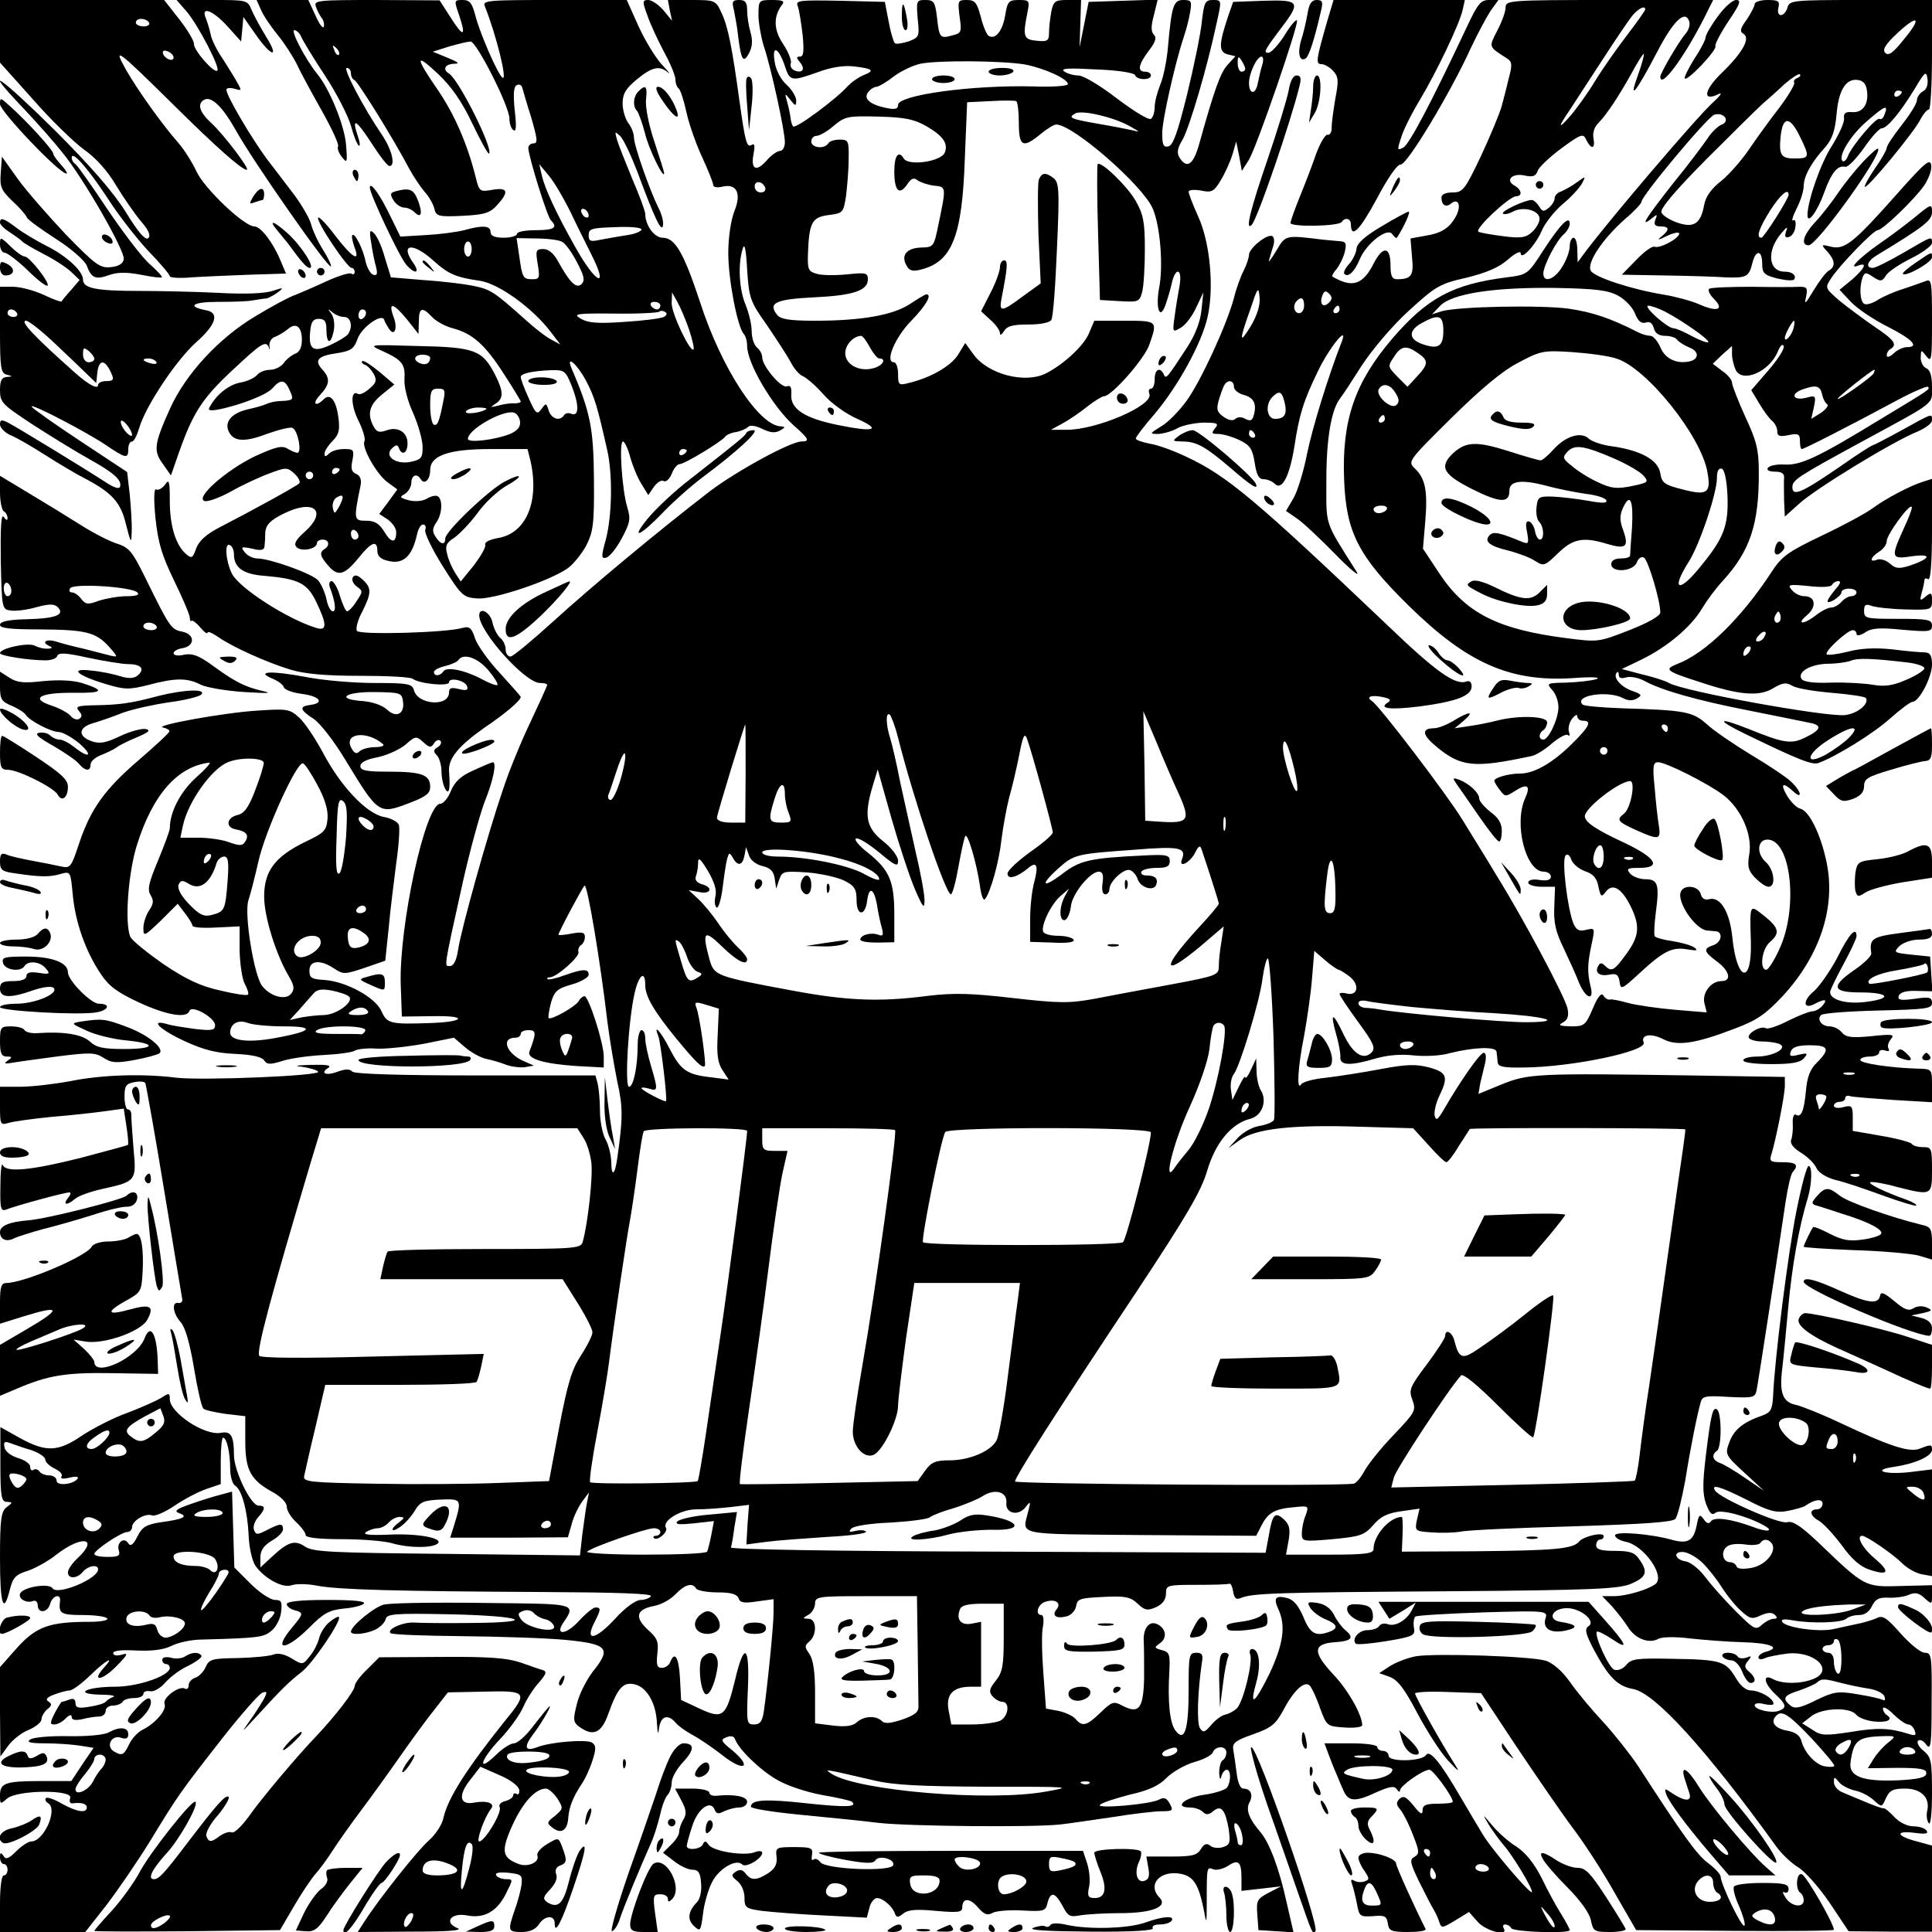 <?xml version="1.0" standalone="no"?>
<!DOCTYPE svg PUBLIC "-//W3C//DTD SVG 20010904//EN"
 "http://www.w3.org/TR/2001/REC-SVG-20010904/DTD/svg10.dtd">
<svg version="1.0" xmlns="http://www.w3.org/2000/svg"
 width="50pt" height="50pt" viewBox="0 0 512 512"
 preserveAspectRatio="xMidYMid meet">

<g transform="translate(0,512) scale(0.1,-0.1)"
fill="#000000" stroke="none">
<path d="M0 5037 l0 -83 87 -97 c47 -54 108 -113 135 -133 31 -21 64 -58 86
-96 20 -33 50 -76 66 -95 20 -23 26 -37 19 -44 -7 -7 -26 14 -59 68 -33 53
-93 122 -187 216 -141 140 -203 184 -85 60 35 -37 82 -90 104 -118 57 -70 166
-261 162 -282 -2 -12 -14 -19 -35 -21 -28 -3 -41 7 -118 86 -47 50 -105 116
-128 148 l-42 59 -3 -43 c-3 -37 1 -46 31 -75 19 -17 36 -37 38 -43 2 -6 37
-31 77 -57 41 -26 76 -57 82 -71 12 -33 23 -38 59 -25 23 8 47 8 84 1 29 -6
54 -9 56 -7 2 2 -13 18 -32 35 -20 17 -70 83 -112 145 -42 63 -80 117 -85 120
-6 4 -10 11 -10 17 0 21 43 -28 95 -107 28 -44 77 -107 108 -140 32 -33 57
-63 57 -67 0 -4 26 -6 58 -3 31 2 100 5 154 7 l96 3 -14 33 c-20 49 -53 92
-70 92 -27 0 -132 100 -153 145 -11 24 -33 59 -49 77 -46 53 -107 139 -138
193 -36 64 -25 56 128 -95 112 -111 179 -170 192 -170 10 0 -60 92 -93 123
-32 29 -39 51 -21 62 19 12 49 -16 86 -82 43 -78 244 -366 251 -359 2 2 -7 22
-21 44 -14 22 -28 53 -32 69 -4 15 -24 49 -43 75 -20 26 -53 70 -74 97 -40 54
-107 167 -107 183 0 5 9 6 21 3 19 -6 20 -5 9 14 -6 12 -24 40 -39 64 -16 23
-31 53 -33 67 -3 14 -9 33 -13 43 -13 32 20 19 58 -23 l36 -40 3 32 3 33 33
-47 c41 -59 64 -64 27 -5 -14 23 -31 54 -38 70 -11 27 -12 27 -105 27 l-94 0
27 -31 c31 -37 89 -149 81 -156 -8 -9 -64 55 -62 71 0 8 -17 37 -39 65 l-40
51 -217 0 -218 0 0 -83z m395 23 c3 -5 -3 -10 -14 -10 -12 0 -21 5 -21 10 0 6
6 10 14 10 8 0 18 -4 21 -10z m65 -92 c0 -13 -23 -5 -28 10 -2 7 2 10 12 6 9
-3 16 -11 16 -16z"/>
<path d="M692 5093 c7 -16 27 -45 45 -67 17 -21 39 -55 49 -75 9 -20 39 -75
66 -123 27 -48 47 -91 44 -96 -3 -5 2 -18 10 -28 14 -18 15 -15 11 33 -4 50
-43 147 -77 188 -30 37 -71 115 -60 115 6 0 14 -8 18 -17 4 -10 32 -56 63
-103 31 -47 61 -106 69 -133 7 -26 16 -50 21 -53 4 -2 3 9 -3 26 -17 51 -4 43
37 -20 21 -33 42 -60 47 -60 17 0 7 43 -20 83 -49 72 -104 177 -93 177 6 0 11
-6 11 -14 0 -8 4 -16 9 -18 9 -3 105 -158 146 -236 11 -20 29 -47 40 -60 11
-12 23 -32 26 -45 5 -20 10 -22 74 -19 58 3 73 7 92 28 33 36 29 48 -12 41
-34 -6 -35 -5 -45 36 -22 87 -56 164 -98 226 -62 90 -63 103 -2 46 37 -35 64
-74 92 -133 22 -46 42 -82 44 -79 12 12 -80 196 -106 212 -18 11 -11 25 13 26
17 0 12 4 -17 16 l-39 16 44 14 c24 7 50 13 56 13 16 0 103 -172 103 -204 0
-14 5 -28 11 -31 7 -5 8 12 3 53 -4 40 -3 62 5 66 6 4 13 1 15 -6 2 -7 12 -43
24 -80 16 -56 18 -68 6 -68 -8 0 -14 -6 -14 -12 1 -24 50 -182 60 -192 19 -19
9 -26 -40 -26 -27 0 -50 -4 -50 -10 0 -5 -16 -10 -35 -10 -24 0 -35 5 -35 15
0 17 -20 19 -70 5 -19 -5 -65 -11 -102 -13 l-67 -4 -25 51 c-27 57 -55 97 -56
79 0 -17 79 -185 97 -205 23 -26 37 -22 19 4 -38 53 -2 57 54 6 38 -34 58 -43
121 -52 50 -7 140 -72 188 -135 l26 -34 -24 13 c-14 7 -45 31 -70 54 -82 73
-90 79 -139 89 -26 5 -85 12 -132 15 l-84 7 -16 52 c-8 29 -21 58 -29 65 -11
11 -13 7 -7 -27 3 -22 9 -51 13 -64 4 -18 2 -22 -8 -19 -7 2 -16 18 -20 34 -6
33 -29 78 -35 71 -3 -2 0 -16 5 -31 17 -43 -5 -30 -51 30 -23 31 -44 52 -45
47 -4 -12 77 -133 89 -133 4 0 8 -5 8 -11 0 -5 -4 -8 -9 -4 -5 3 -34 -6 -65
-20 -30 -14 -67 -30 -82 -36 -16 -5 -64 -31 -107 -57 -96 -57 -185 -153 -226
-244 -43 -95 -45 -113 -19 -148 l21 -30 22 63 c37 104 61 141 140 215 79 74
90 81 98 60 2 -7 3 -5 1 5 -1 10 5 21 14 24 9 3 25 13 34 20 22 20 38 8 38
-28 0 -19 -6 -32 -17 -36 -10 -4 -24 -15 -31 -25 -7 -10 -24 -18 -36 -18 -13
0 -29 -6 -35 -14 -7 -8 -27 -17 -45 -20 -30 -6 -62 -31 -80 -64 -6 -9 -1 -11
19 -8 58 11 131 39 147 57 22 25 33 24 46 -6 10 -22 9 -25 -11 -27 -28 -1 -38
-3 -57 -11 -8 -3 -26 -8 -40 -11 -42 -9 -63 -30 -56 -54 11 -32 40 -36 103
-12 31 11 62 19 68 16 14 -5 26 -66 13 -66 -4 0 -16 5 -26 11 -15 9 -31 5 -86
-20 -77 -37 -162 -112 -133 -119 9 -2 41 10 70 26 28 16 73 37 100 47 45 17
48 17 67 0 11 -10 17 -22 13 -26 -8 -8 -123 -71 -210 -116 -37 -19 -55 -36
-63 -56 -9 -26 -12 -28 -26 -16 -28 23 -44 75 -44 141 0 54 -2 60 -13 43 -8
-10 -18 -15 -23 -12 -6 4 -7 -25 -2 -76 7 -66 17 -99 50 -167 23 -47 41 -90
41 -97 0 -7 2 -11 5 -8 2 2 13 -6 23 -18 10 -12 18 -18 19 -14 0 5 12 0 28
-11 37 -26 127 -67 193 -87 38 -11 91 -16 183 -16 71 0 134 -3 140 -8 17 -13
96 -21 96 -9 0 14 43 5 48 -11 3 -10 -2 -12 -22 -7 -20 5 -26 3 -26 -9 0 -39
-83 -33 -93 6 -5 17 -16 19 -105 19 -55 0 -137 7 -182 16 -90 17 -134 15 -89
-4 15 -6 29 -16 31 -23 2 -7 24 -15 49 -18 46 -6 60 -24 22 -29 -31 -4 -29
-13 8 -37 17 -11 55 -60 85 -110 87 -143 88 -144 169 -113 44 17 55 25 55 43
0 32 -23 40 -110 40 -59 0 -75 3 -75 15 0 9 16 18 45 23 24 5 58 20 74 33 27
24 29 24 48 7 16 -15 21 -15 28 -3 5 8 12 11 17 7 4 -5 1 -12 -7 -17 -12 -7
-12 -12 -2 -22 6 -6 12 -26 12 -42 0 -37 19 -73 21 -41 1 11 0 30 -1 42 -2 33
25 66 93 114 58 39 97 73 97 82 0 2 -25 30 -55 63 -30 32 -60 74 -66 92 -9 28
-15 33 -33 28 -44 -13 -273 -19 -280 -8 -4 6 2 29 14 51 25 50 25 63 1 85 -13
12 -21 14 -26 6 -4 -6 1 -17 10 -24 17 -12 17 -14 0 -39 -9 -15 -21 -27 -25
-27 -4 0 -12 18 -19 40 -6 22 -17 40 -22 40 -6 0 -8 -7 -5 -16 14 -37 18 -64
8 -64 -6 0 -14 15 -17 33 -4 17 -14 40 -22 49 -16 18 -128 58 -161 58 -11 0
-26 7 -33 16 -12 15 -10 16 19 10 23 -6 32 -4 33 6 1 7 2 24 2 38 2 19 13 31
47 48 81 41 120 9 58 -47 -25 -22 -30 -33 -22 -41 13 -13 54 -5 54 11 0 5 7 9
15 9 17 0 20 -16 5 -25 -14 -9 -12 -19 9 -43 26 -31 43 -27 80 18 35 44 51 50
51 20 0 -13 9 -22 27 -26 41 -11 65 11 78 69 3 15 10 27 16 27 6 0 9 -6 6 -14
-3 -8 18 -51 46 -96 50 -79 54 -83 92 -86 43 -3 188 45 238 79 15 10 37 37 50
60 19 38 22 56 21 177 -1 134 -9 177 -59 293 -16 38 13 14 37 -30 24 -45 31
-70 57 -185 15 -65 13 -173 -3 -236 -13 -47 -13 -53 0 -50 9 2 27 24 41 50 23
43 25 52 15 85 -14 48 -22 173 -11 173 4 0 13 -18 19 -41 6 -22 19 -54 29 -70
l19 -31 15 22 c9 12 20 19 26 15 6 -3 15 5 21 19 5 14 15 26 21 26 13 0 110
59 120 72 3 5 16 11 29 13 13 2 28 9 33 14 5 5 20 3 38 -6 21 -10 33 -11 46
-4 14 8 15 10 3 11 -58 1 -158 153 -215 330 -43 130 -66 170 -99 170 -22 0
-46 33 -46 63 0 7 -15 48 -34 92 -18 44 -37 91 -41 105 -6 22 -6 23 8 10 9 -8
29 -51 46 -95 46 -124 64 -162 68 -143 2 9 -3 30 -12 47 -22 44 -65 165 -65
187 0 11 -7 28 -15 38 -8 11 -15 34 -15 52 0 25 8 39 37 63 41 34 61 38 83 19
8 -7 1 3 -17 22 -17 19 -45 65 -62 103 l-30 67 -192 0 c-178 0 -191 -1 -184
-17 30 -75 60 -197 47 -189 -12 7 -60 117 -72 164 -9 34 -15 42 -34 42 -23 0
-23 -1 -9 -41 19 -57 11 -59 -23 -5 l-29 45 -167 1 c-155 0 -167 -1 -161 -17
3 -10 10 -23 15 -30 6 -7 8 -18 6 -24 -2 -6 -12 7 -22 30 l-19 41 -68 0 -69 0
12 -27z m206 -118 c-3 -3 -9 2 -12 12 -6 14 -5 15 5 6 7 -7 10 -15 7 -18z
m613 -415 c17 -36 42 -86 55 -112 50 -98 13 -81 -43 20 -49 87 -80 154 -87
187 l-7 30 25 -30 c14 -16 39 -59 57 -95z m49 -11 c0 -6 -4 -7 -10 -4 -5 3
-10 11 -10 16 0 6 5 7 10 4 6 -3 10 -11 10 -16z m140 -37 c0 -5 -17 -12 -37
-15 -21 -3 -53 -9 -70 -12 -28 -6 -33 -5 -33 12 0 17 8 19 70 21 39 2 70 -1
70 -6z m-210 -33 c8 -4 26 -28 39 -54 19 -36 22 -48 12 -58 -14 -13 -31 4 -63
62 -11 20 -25 31 -38 31 -20 0 -21 -4 -15 -40 6 -36 5 -40 -14 -40 -25 0 -27
4 -35 62 l-7 47 53 -1 c29 0 60 -4 68 -9z m-240 -19 c0 -11 -4 -20 -10 -20 -5
0 -10 9 -10 20 0 11 5 20 10 20 6 0 10 -9 10 -20z m576 -213 c9 -27 14 -50 12
-53 -9 -9 -58 95 -58 122 l1 29 14 -25 c8 -14 22 -47 31 -73z m-76 63 c0 -5
-4 -10 -9 -10 -6 0 -13 5 -16 10 -3 6 1 10 9 10 9 0 16 -4 16 -10z m-671 -37
l30 -38 1 33 c0 37 9 40 35 12 10 -11 35 -25 55 -30 53 -14 86 -44 136 -122
24 -37 44 -70 44 -72 0 -3 -8 -5 -17 -5 -10 1 -29 -2 -43 -6 -21 -5 -22 -5 -7
5 22 14 22 32 -2 79 -33 63 -53 71 -203 74 -132 4 -133 4 -95 -13 53 -24 61
-35 59 -74 -2 -19 8 -59 23 -91 14 -32 25 -72 25 -90 0 -29 -4 -33 -32 -39
-40 -8 -71 16 -49 36 11 10 14 10 18 1 8 -22 23 -14 23 12 0 30 -26 46 -57 34
-18 -6 -25 -4 -33 11 -18 33 -11 58 23 85 l32 26 -40 34 c-22 18 -42 31 -45
28 -3 -3 1 -8 8 -10 7 -3 17 -14 23 -25 8 -16 6 -23 -12 -38 -12 -11 -26 -17
-30 -14 -20 12 -20 -29 1 -71 12 -24 19 -49 16 -54 -9 -15 32 -88 61 -109 l26
-19 -24 -33 -24 -32 23 -15 c12 -9 22 -23 22 -33 0 -30 -13 -30 -31 0 -14 23
-26 30 -49 30 -33 0 -33 3 -14 96 2 14 -2 24 -12 28 -12 5 -15 14 -10 36 5 28
3 30 -22 30 -16 0 -33 -5 -40 -12 -9 -9 -12 -9 -12 0 0 7 10 22 21 33 17 17
20 29 16 61 -6 48 -22 67 -39 50 -22 -22 -32 -12 -10 11 26 28 28 44 6 68 -22
24 -12 36 39 43 37 6 45 11 55 39 11 30 63 67 70 50 1 -5 7 -15 12 -23 15 -24
25 -1 13 30 -15 41 -1 38 36 -7z m-167 7 c18 0 24 -26 10 -46 -4 -5 -24 -18
-46 -28 -45 -21 -59 -13 -54 35 2 26 8 34 23 34 15 0 20 -7 20 -27 0 -39 11
-43 19 -7 4 19 1 38 -6 48 -10 13 -10 14 2 4 8 -7 22 -13 32 -13z m58 11 c0
-6 -4 -13 -10 -16 -5 -3 -10 1 -10 9 0 9 5 16 10 16 6 0 10 -4 10 -9z m789
-11 c-8 -4 -54 -10 -104 -13 -69 -5 -96 -3 -115 8 -23 13 -15 15 88 14 62 -1
116 2 119 5 3 3 10 3 16 -1 6 -3 4 -9 -4 -13z m-619 -108 c0 -14 -11 -21 -26
-15 -21 8 -17 23 6 23 11 0 20 -4 20 -8z m374 -72 c21 -52 21 -84 1 -77 -8 4
-17 2 -20 -3 -11 -17 -33 -11 -41 12 -6 20 -7 21 -19 4 -12 -16 -15 -13 -34
29 -12 26 -21 51 -21 56 0 9 30 16 81 18 34 1 38 -2 53 -39z m-339 -42 c-11
-57 -16 -68 -26 -63 -5 4 -9 26 -9 51 0 38 3 44 21 44 18 0 20 -4 14 -32z
m114 -22 c-12 -10 -60 -16 -54 -6 3 5 18 10 32 10 15 0 24 -2 22 -4z m89 -32
c2 -14 -5 -24 -24 -33 -37 -16 -114 -26 -114 -14 0 24 88 75 120 70 8 -1 16
-11 18 -23z m28 -106 c24 -108 -12 -192 -87 -204 -22 -4 -36 -11 -33 -18 2 -6
-12 -30 -30 -54 l-35 -43 -15 23 c-8 13 -18 35 -21 50 -6 21 -2 30 19 43 14
10 42 39 62 66 19 27 53 58 75 71 47 26 45 37 -3 12 -41 -21 -158 -132 -158
-151 0 -19 -13 -16 -26 5 -9 14 -8 22 2 37 16 22 18 61 4 70 -5 3 -18 0 -28
-6 -11 -7 -30 -9 -48 -5 -25 7 -26 9 -11 17 9 6 17 19 17 29 0 21 15 27 25 10
10 -16 25 -1 25 24 0 39 49 56 162 56 l96 0 8 -32z m414 28 c0 -3 -4 -8 -10
-11 -5 -3 -10 -1 -10 4 0 6 5 11 10 11 6 0 10 -2 10 -4z m-920 -50 c0 -3 -4
-8 -10 -11 -5 -3 -10 -1 -10 4 0 6 5 11 10 11 6 0 10 -2 10 -4z m-70 -16 c0
-5 -4 -10 -10 -10 -5 0 -10 5 -10 10 0 6 5 10 10 10 6 0 10 -4 10 -10z m69
-82 c-12 -21 -13 -21 -17 -4 -2 10 2 22 9 27 20 12 22 4 8 -23z m51 -79 c0 -5
-4 -9 -10 -9 -5 0 -10 7 -10 16 0 8 5 12 10 9 6 -3 10 -10 10 -16z m-330 -48
c0 -35 24 -53 81 -57 90 -8 113 -19 137 -69 29 -60 29 -78 0 -69 -76 23 -203
105 -223 143 -17 34 -21 86 -5 76 6 -3 10 -14 10 -24z m674 -307 c16 -19 27
-37 24 -39 -2 -3 -20 4 -39 14 -46 25 -95 35 -104 22 -8 -13 -25 -14 -25 -2 0
5 13 12 30 16 16 4 32 11 35 16 13 19 51 6 79 -27z m-226 -83 c5 -33 -18 -45
-43 -21 -12 11 -38 20 -63 22 -74 5 -49 25 31 24 68 -1 72 -2 75 -25z m-53
-113 c5 -4 -4 -8 -21 -8 -16 0 -35 -5 -41 -11 -8 -8 -14 -6 -22 9 -21 39 41
47 84 10z"/>
<path d="M1400 4110 c0 -5 18 -10 41 -10 24 0 38 4 34 10 -3 6 -22 10 -41 10
-19 0 -34 -4 -34 -10z"/>
<path d="M1210 3865 c-16 -9 -19 -14 -9 -15 8 0 24 7 35 15 24 18 7 19 -26 0z"/>
<path d="M1716 5078 c8 -23 28 -66 44 -96 17 -31 30 -63 30 -73 0 -10 4 -20 8
-23 5 -3 14 -31 21 -63 7 -32 26 -86 42 -120 16 -35 29 -67 29 -73 0 -6 10 -8
23 -5 39 10 53 -17 33 -65 -9 -24 -16 -69 -16 -111 0 -69 24 -195 41 -214 5
-5 9 -19 9 -32 0 -46 68 -161 124 -211 40 -35 43 -42 20 -42 -29 0 -173 -79
-243 -132 -140 -108 -314 -253 -414 -344 -56 -51 -108 -94 -114 -94 -7 0 -13
8 -13 19 0 10 -6 24 -14 30 -8 7 -18 26 -21 42 -6 27 -35 42 -35 18 0 -43 122
-179 161 -179 11 0 19 -2 19 -5 0 -3 -20 -47 -44 -98 -24 -50 -58 -132 -74
-182 -40 -117 -110 -368 -118 -422 -4 -28 -12 -43 -21 -43 -16 0 -19 -15 33
220 19 85 46 183 59 217 22 54 32 103 21 103 -2 0 -24 -9 -50 -21 -34 -15 -50
-29 -61 -55 -7 -18 -20 -34 -28 -34 -40 0 -110 -325 -105 -480 l3 -84 79 1
c46 1 75 -2 69 -8 -5 -5 -36 -9 -68 -10 -111 -4 -119 -2 -134 31 -16 37 -94
79 -151 83 -34 2 -40 5 -40 25 0 27 29 30 66 5 24 -16 29 -15 80 2 30 10 54
19 55 19 0 1 4 39 9 86 4 47 14 124 20 172 7 48 10 94 7 102 -3 8 -21 18 -40
21 -46 9 -114 81 -161 170 -21 39 -49 81 -64 94 -24 22 -32 23 -107 18 -89 -5
-280 -40 -253 -45 10 -2 18 -7 17 -10 0 -4 -37 -38 -81 -76 -91 -78 -128 -130
-159 -223 -20 -61 -23 -65 -48 -59 -14 3 -48 10 -76 15 -27 5 -58 12 -67 16
-14 6 -18 2 -18 -18 0 -23 5 -27 44 -32 61 -9 87 -10 117 -1 26 7 26 7 32 -57
7 -71 33 -147 74 -208 21 -32 44 -49 100 -75 73 -34 128 -44 135 -23 6 17 68
-18 68 -38 0 -13 -8 -15 -52 -10 -29 4 -63 9 -75 13 -49 14 -19 -15 46 -45 52
-24 86 -32 136 -34 43 -2 69 -8 75 -17 7 -11 15 -12 47 -2 21 7 70 14 109 16
40 2 78 7 85 12 7 4 33 7 58 5 26 -1 81 5 125 13 l79 16 29 -25 c16 -14 42
-28 56 -31 15 -3 39 -10 54 -16 14 -5 37 -8 50 -6 l23 4 -25 11 c-48 20 -64
63 -24 63 8 0 14 5 14 10 0 6 9 10 21 10 20 0 21 -7 2 -57 -7 -19 38 -32 123
-38 l74 -4 0 29 c0 36 -40 160 -51 160 -4 0 -12 -6 -16 -14 -9 -14 -72 -50
-79 -44 -2 2 1 20 6 40 9 31 16 38 55 49 25 7 45 19 45 26 0 16 -15 16 -65 -2
-21 -8 -41 -12 -44 -10 -2 3 0 5 6 5 18 0 80 55 76 67 -2 6 1 14 6 18 6 3 11
13 11 22 0 12 -7 14 -35 9 -19 -4 -35 -5 -35 -3 0 6 61 121 69 130 7 7 41
-193 61 -363 6 -47 18 -117 26 -157 15 -66 15 -97 0 -201 -6 -46 -16 -53 -16
-11 -1 19 -7 45 -15 59 -8 14 -15 48 -15 75 0 28 -3 60 -6 73 l-6 22 -317 0
c-206 0 -321 4 -327 10 -8 8 -19 7 -39 0 -31 -12 -48 -4 -25 10 10 7 -5 9 -45
8 -39 -1 -48 -3 -25 -5 19 -3 39 -8 43 -13 12 -11 -308 -24 -376 -16 -87 11
-196 8 -280 -9 -43 -8 -103 -15 -133 -15 l-54 0 0 -51 c0 -49 1 -51 22 -45 13
4 63 11 113 16 50 4 113 11 142 15 l51 7 7 -46 c4 -26 6 -48 4 -50 -2 -2 -60
-17 -127 -35 -132 -33 -197 -39 -205 -18 -3 6 -6 -19 -6 -57 -1 -61 1 -67 17
-61 21 9 153 45 166 45 5 0 3 -7 -4 -15 -15 -19 -2 -20 19 -2 9 8 43 20 76 27
85 19 87 21 79 104 -3 39 -6 79 -6 88 1 10 -3 18 -9 18 -5 0 -9 15 -9 34 0 28
4 34 25 38 14 3 27 2 30 -2 2 -4 25 -132 50 -284 25 -153 47 -283 48 -289 1
-7 -4 -11 -10 -10 -19 4 -15 -28 6 -51 12 -14 24 -55 35 -121 9 -55 20 -103
25 -108 4 -4 31 -10 59 -14 l52 -6 0 -67 c0 -77 15 -103 74 -135 21 -12 36
-27 36 -38 0 -10 11 -28 25 -41 14 -13 25 -28 25 -34 0 -7 35 -11 98 -11 53 0
113 -5 132 -11 41 -12 100 -13 118 -2 23 15 -49 29 -128 25 -52 -2 -70 0 -60
7 8 5 22 10 31 10 9 0 22 7 29 15 7 8 20 15 29 15 14 -1 14 -2 -1 -14 -26 -19
-22 -30 3 -12 12 8 29 27 38 42 14 24 24 28 69 30 57 2 57 2 33 -76 l-8 -25
156 0 156 1 10 35 c5 20 18 46 28 60 l18 24 -6 -30 c-3 -16 -8 -54 -12 -83
l-6 -54 -351 4 c-306 3 -355 5 -377 19 -28 19 -45 14 -91 -29 l-28 -26 0 27
c0 18 9 31 30 44 17 9 30 23 30 30 0 17 -8 16 -43 -2 -25 -13 -29 -13 -34 1
-3 8 2 23 11 33 20 22 20 31 1 31 -20 0 -65 92 -65 134 0 51 -8 64 -34 59 -43
-9 -136 53 -136 89 0 17 -2 17 -22 4 -13 -8 -53 -26 -90 -40 -37 -13 -91 -41
-120 -60 -64 -44 -96 -45 -165 -7 l-52 29 0 -99 c0 -86 3 -99 17 -99 16 -1 16
-2 0 -14 -15 -11 -18 -31 -18 -135 0 -123 9 -152 26 -84 8 32 15 40 47 50 21
7 55 26 75 42 69 54 116 46 57 -9 -14 -13 -25 -29 -25 -37 0 -18 25 -17 40 2
14 16 40 20 40 6 0 -25 -108 -70 -121 -50 -8 14 -75 4 -85 -13 -8 -13 15 -28
33 -21 7 3 13 -2 13 -11 0 -23 27 -20 33 4 6 22 29 28 26 7 -4 -33 2 -37 60
-37 33 0 62 -4 65 -9 4 -5 -17 -9 -46 -9 -106 0 -141 -12 -192 -68 l-46 -52 0
-118 1 -119 21 29 c12 16 36 35 55 42 18 8 33 20 33 28 0 7 7 19 15 26 13 10
13 15 3 21 -8 5 -4 11 15 18 16 6 34 11 41 11 8 0 32 18 55 40 42 41 68 55 36
20 -34 -38 -4 -34 33 4 31 31 33 37 15 31 -14 -4 -23 -2 -23 4 0 7 23 9 61 7
42 -2 72 2 93 12 17 9 54 17 81 17 151 4 164 6 184 23 12 9 24 32 26 50 3 27
1 32 -16 32 -12 0 -41 19 -65 43 l-43 43 -3 100 -3 101 -30 -8 c-16 -4 -52
-15 -80 -25 -38 -13 -45 -19 -30 -24 25 -9 11 -16 -48 -24 -39 -6 -50 -12 -63
-38 -11 -22 -18 -27 -24 -18 -11 18 -32 2 -25 -19 4 -14 -1 -17 -30 -17 -19 0
-35 3 -35 8 0 10 72 58 87 58 7 0 13 6 13 13 0 17 36 38 53 31 8 -3 35 9 60
26 25 17 63 37 84 44 l38 13 0 62 c0 33 3 61 6 61 10 0 19 -40 19 -82 0 -20 6
-41 13 -45 18 -11 33 -67 36 -133 1 -30 9 -65 17 -78 23 -34 73 -62 97 -53 11
4 41 4 66 -1 56 -11 213 -15 599 -17 193 -1 291 -4 287 -11 -3 -5 -16 -10 -27
-10 -13 0 -41 -20 -69 -51 -51 -55 -80 -60 -54 -9 18 35 18 40 3 40 -6 0 -26
-16 -44 -36 -35 -38 -66 -39 -39 -1 30 43 23 46 -122 48 -191 3 -323 2 -354
-3 -24 -4 -89 -57 -89 -72 0 -10 38 -7 64 5 14 7 26 19 28 28 3 14 23 16 168
13 197 -4 241 -22 59 -23 -68 -1 -136 0 -151 1 -30 2 -74 -18 -63 -28 4 -4 88
-7 188 -8 100 -1 225 -5 277 -10 111 -11 121 -22 71 -84 -16 -21 -36 -59 -42
-85 -11 -43 -10 -49 6 -61 37 -27 59 -17 77 34 25 70 40 86 71 78 32 -8 56
-51 58 -103 2 -30 3 -32 6 -10 5 30 24 35 44 11 7 -8 26 -22 43 -31 17 -9 53
-33 81 -55 57 -45 80 -32 25 14 -30 24 -31 28 -15 34 12 5 20 3 23 -5 9 -26
64 -80 110 -107 27 -16 78 -33 121 -41 41 -7 76 -15 79 -18 15 -14 -16 -15
-120 -4 -109 12 -148 10 -148 -9 0 -5 57 -14 128 -21 70 -7 165 -16 212 -22
83 -9 410 -12 480 -4 19 2 80 11 135 19 55 9 115 16 133 16 30 0 32 2 22 20
-8 15 -15 18 -28 11 -24 -13 -169 -25 -157 -14 6 6 41 17 79 27 50 11 78 24
98 45 15 15 48 34 72 41 25 7 47 18 50 26 7 18 36 18 36 0 0 -8 -4 -18 -10
-21 -5 -3 -9 -18 -9 -33 1 -17 3 -21 6 -9 2 9 9 17 14 17 11 0 12 -30 1 -47
-4 -6 -31 -15 -59 -19 -53 -7 -84 -34 -40 -34 13 0 28 -5 35 -12 8 -8 15 -8
27 2 21 18 32 4 41 -46 5 -37 4 -43 -15 -49 -12 -4 -28 -2 -34 4 -9 7 -16 5
-25 -10 -10 -16 -24 -19 -78 -19 l-66 0 5 -29 c4 -21 2 -31 -9 -35 -20 -8 -29
20 -16 49 6 12 8 26 5 29 -10 10 -123 7 -123 -4 0 -5 7 -28 16 -50 19 -46 13
-70 -15 -70 -17 0 -20 5 -15 29 4 16 1 44 -5 63 l-11 33 -350 0 c-192 0 -350
-2 -350 -5 0 -3 32 -12 71 -19 56 -10 73 -10 79 -1 9 15 53 3 47 -13 -6 -18
-179 -11 -193 8 -6 8 -14 11 -18 7 -5 -4 -6 2 -4 13 3 18 -3 20 -47 20 -48 0
-50 -1 -47 -26 2 -19 -4 -31 -22 -43 -31 -20 -46 -20 -60 -1 -8 10 -15 12 -26
5 -13 -9 -12 -12 4 -25 11 -9 19 -27 19 -44 0 -27 4 -29 46 -35 25 -3 98 -9
162 -12 l116 -6 7 26 c3 14 13 26 20 26 16 0 42 -23 48 -42 4 -10 8 -10 22 1
12 10 34 12 86 7 57 -5 70 -4 70 8 0 27 19 27 41 2 17 -20 26 -23 40 -15 10 5
46 8 79 6 56 -3 61 -2 66 20 8 31 20 29 40 -8 14 -27 19 -30 46 -25 17 3 65 6
107 6 84 0 127 17 104 41 -34 35 2 74 57 63 34 -7 47 -29 61 -99 6 -36 7 -33
7 25 0 94 0 93 18 86 8 -3 25 1 38 9 28 19 36 11 36 -32 l0 -34 53 6 52 6 -33
-17 c-30 -16 -33 -20 -30 -58 l3 -41 47 -3 46 -3 -18 78 c-20 92 -46 160 -70
188 -30 35 -39 59 -29 78 11 20 4 37 -16 37 -8 0 -15 16 -18 43 -3 23 -7 51
-9 62 -2 16 7 23 53 39 48 17 59 26 79 62 28 54 57 81 71 67 5 -5 18 -32 27
-59 18 -48 18 -49 65 -52 26 -2 47 1 47 6 0 27 -37 93 -77 135 -55 59 -54 81
5 85 45 3 52 12 26 33 -8 7 -22 25 -29 40 -9 17 -24 28 -44 31 -26 4 -28 2
-18 -14 6 -9 24 -23 39 -29 32 -13 36 -24 12 -33 -37 -14 -52 -6 -70 39 -13
30 -26 46 -43 50 -31 8 -37 0 -23 -30 20 -44 13 -92 -24 -171 -40 -81 -54 -90
-34 -20 12 45 7 86 -12 86 -5 0 -8 -6 -5 -14 8 -20 -18 -126 -35 -143 -8 -8
-22 -15 -31 -17 -8 -1 -25 -13 -36 -26 -18 -21 -22 -23 -31 -10 -9 14 -6 98 5
173 4 22 1 27 -15 27 -19 0 -20 -7 -20 -97 0 -109 -11 -141 -35 -109 -15 20
-21 75 -16 159 2 43 0 49 -20 54 -21 6 -21 7 -4 19 20 15 14 41 -11 51 -20 7
-35 -14 -33 -47 1 -14 1 -58 1 -98 -2 -81 -14 -95 -58 -72 -22 12 -27 11 -57
-18 -37 -36 -49 -39 -67 -17 -7 8 -27 17 -45 21 l-33 6 -7 94 c-4 52 -5 108
-1 124 3 17 1 30 -4 30 -18 0 -10 29 10 35 27 9 44 -3 30 -20 -14 -17 0 -26
28 -18 11 3 22 15 24 27 3 19 10 21 72 24 58 3 72 0 91 -18 19 -18 26 -19 49
-9 17 8 26 20 26 36 0 22 3 23 80 23 44 0 83 1 88 3 4 1 8 -8 10 -21 3 -18 8
-22 20 -17 30 13 97 15 552 18 383 3 450 6 483 20 41 18 45 31 21 65 -12 18
-25 22 -65 22 -37 0 -49 4 -49 15 0 8 5 15 10 15 6 0 10 4 10 9 0 12 -53 0
-65 -14 -16 -20 -66 -24 -275 -26 l-195 -1 2 46 c1 25 0 46 -2 46 -32 0 -75
-49 -75 -85 0 -12 -21 -15 -116 -15 l-116 0 7 38 c5 30 2 42 -13 56 -24 21
-30 13 -40 -46 l-8 -43 -709 3 c-430 1 -709 6 -708 11 2 5 6 29 9 52 l7 42
-74 -7 c-40 -3 -78 -12 -84 -18 -7 -8 5 -9 44 -5 l53 6 -7 -37 c-4 -20 -9 -40
-11 -44 -3 -5 -78 -8 -167 -8 -88 0 -157 4 -151 8 13 12 156 62 177 62 9 0 17
-4 17 -10 0 -5 -5 -10 -12 -10 -6 0 -8 -3 -5 -6 9 -9 38 16 32 27 -12 18 39
49 79 49 23 0 64 3 91 6 l50 6 -4 -52 -3 -53 53 7 c30 4 102 9 161 13 59 3
105 9 103 14 -3 4 -15 5 -28 2 -16 -4 -19 -3 -11 6 6 7 51 14 104 16 51 3 98
9 104 14 6 5 34 16 63 24 28 9 63 23 77 32 32 21 66 12 63 -18 -3 -28 32 -36
51 -11 13 17 14 16 7 -11 -16 -65 -39 -60 297 -63 l307 -2 15 29 c17 33 36 43
88 47 36 4 37 3 28 -22 -6 -14 -10 -35 -10 -48 0 -21 2 -22 81 -15 73 7 84 10
108 37 19 23 38 32 74 37 l49 7 -7 -30 c-6 -29 -5 -30 39 -33 25 -2 59 -1 77
2 17 4 150 10 295 14 192 6 267 11 274 20 6 7 17 53 26 101 14 88 31 172 41
208 4 16 13 18 74 14 64 -3 70 -2 74 17 4 18 53 338 77 500 6 39 14 74 19 79
17 19 9 26 -27 26 -33 0 -36 2 -29 23 12 40 34 151 35 177 l0 26 -252 4 c-403
6 -428 5 -499 -24 l-61 -25 5 29 c4 15 9 39 13 54 3 15 2 26 -4 26 -10 0 -64
-78 -106 -151 -16 -27 -20 -30 -24 -16 -2 10 3 33 12 52 25 51 21 63 -26 76
-35 9 -59 9 -128 -4 -47 -9 -112 -19 -145 -23 -33 -3 -63 -11 -67 -18 -12 -18
-9 44 8 129 8 44 18 113 21 152 l6 73 29 -25 c16 -14 33 -25 36 -25 4 -1 17
-9 30 -19 26 -22 20 -51 -9 -44 -10 3 -19 2 -19 -1 0 -4 22 -37 49 -74 41 -56
47 -69 36 -81 -22 -22 -50 -4 -75 49 -28 59 -36 59 -19 -1 7 -24 12 -52 11
-61 -1 -22 27 -23 94 -3 32 9 67 12 101 8 29 -3 72 -1 95 6 64 16 122 18 124
4 1 -7 2 -20 3 -28 1 -12 15 -15 69 -14 128 1 327 43 318 66 -9 21 19 26 52 9
37 -19 85 -12 189 28 59 22 82 38 127 86 99 107 141 235 117 353 -15 74 -46
138 -70 144 -10 2 -25 18 -35 34 -19 32 -12 38 16 12 26 -24 22 0 -5 25 -12
12 -60 44 -107 72 -46 28 -99 64 -117 81 -37 33 -57 37 -225 42 -54 2 -101 6
-104 10 -24 24 67 38 107 17 13 -7 25 -8 37 -1 15 9 13 11 -15 21 -29 11 -50
36 -38 48 3 3 5 0 5 -7 0 -8 7 -10 20 -6 11 3 32 -1 47 -9 45 -25 139 -52 283
-80 74 -15 145 -29 158 -32 32 -6 27 -19 -13 -38 -38 -19 -57 -16 -153 23 -81
32 -85 24 -7 -14 142 -69 178 -83 194 -77 47 17 147 79 190 118 27 24 54 44
59 44 18 0 52 66 52 99 0 23 -5 31 -17 32 -10 0 -49 3 -87 8 -47 5 -85 3 -119
-6 -28 -7 -53 -10 -56 -7 -7 7 55 64 69 64 6 0 10 -5 10 -10 0 -6 10 -4 23 4
17 12 39 13 100 7 70 -6 77 -5 77 11 0 16 -10 18 -90 18 -85 0 -90 1 -90 21 0
16 4 19 18 14 9 -4 50 -9 90 -10 70 -2 72 -1 72 23 0 22 -2 23 -17 11 -15 -13
-16 -11 -10 11 4 14 7 29 7 33 0 5 5 5 10 2 6 -4 10 42 10 130 l0 136 -22 -7
c-36 -11 -100 -45 -134 -70 -17 -13 -78 -46 -135 -73 -92 -44 -107 -55 -135
-98 -79 -121 -175 -215 -250 -243 -35 -14 -28 -19 59 -47 105 -35 158 -40 196
-17 25 15 35 16 50 7 10 -7 58 -15 105 -19 48 -4 89 -10 91 -14 9 -15 -22 -41
-55 -45 -48 -6 -430 63 -467 85 -10 6 -42 16 -72 23 l-53 14 54 26 c67 33 130
86 159 135 12 20 36 53 54 72 73 80 97 151 96 290 0 58 -6 82 -36 146 -19 42
-35 83 -35 90 0 7 -11 21 -26 31 l-25 19 25 24 26 23 0 -22 c0 -12 5 -31 10
-42 19 -35 91 -3 112 51 6 14 12 20 15 13 3 -7 -16 -36 -41 -65 l-45 -52 21
-35 c12 -20 27 -41 35 -47 7 -6 13 -18 13 -27 0 -13 7 -15 30 -10 26 5 30 3
30 -16 0 -11 2 -21 5 -21 6 0 124 60 254 130 41 22 77 37 80 35 6 -7 10 -4
-124 -85 -167 -102 -213 -124 -257 -121 -20 1 -39 -3 -43 -9 -4 -6 4 -10 19
-10 18 0 25 -5 24 -17 -1 -10 0 -37 0 -60 l2 -42 39 35 c44 40 251 166 312
190 21 9 39 22 39 30 0 19 3 20 -80 -26 -40 -22 -75 -40 -77 -40 -3 0 -42 -25
-86 -56 -102 -70 -127 -81 -127 -55 0 19 14 28 185 121 199 108 185 97 185
145 0 29 -5 45 -15 49 -8 3 -15 16 -15 28 1 22 1 22 15 4 14 -18 15 -8 15 93
0 104 -1 113 -17 106 -10 -4 -37 -13 -60 -21 -23 -7 -53 -20 -67 -29 -14 -9
-30 -14 -36 -10 -11 7 -13 44 -4 70 6 14 9 14 28 1 20 -13 24 -12 34 4 6 10
36 30 66 45 31 15 56 34 56 41 0 19 1 19 -76 -26 -38 -22 -74 -40 -81 -40 -20
0 -15 18 10 33 127 77 147 93 147 115 0 23 -2 22 -47 -15 -27 -22 -69 -53 -94
-70 -51 -36 -83 -68 -55 -57 26 10 18 -7 -16 -37 l-33 -27 30 -32 c17 -18 60
-47 98 -66 65 -33 85 -54 50 -54 -9 0 -25 -7 -35 -17 -10 -9 -18 -11 -18 -5 0
6 4 14 10 17 19 12 10 24 -42 59 -29 20 -71 51 -93 69 -39 34 -39 34 -22 60
23 35 112 127 123 127 13 0 96 80 123 118 12 18 21 42 19 54 -3 19 -16 8 -89
-74 -117 -132 -140 -150 -176 -142 -27 7 -28 6 -10 -13 20 -23 22 -39 4 -50
-8 -4 -26 -28 -41 -53 -21 -35 -25 -39 -20 -18 5 25 3 28 -17 28 -13 -1 -70
-1 -127 0 -57 0 -107 -2 -112 -5 -5 -3 0 -15 12 -27 29 -29 9 -36 -40 -14 -21
9 -62 20 -92 25 -86 14 -183 46 -194 63 -12 20 29 83 91 138 24 20 43 41 43
45 0 16 175 225 193 231 26 8 44 -18 18 -27 -9 -4 -26 -20 -36 -36 -10 -15
-51 -70 -92 -120 -72 -92 -89 -118 -56 -92 15 12 16 12 10 -3 -5 -13 -1 -18
13 -18 25 0 25 -9 3 -27 -13 -10 -9 -10 15 2 17 8 32 11 32 6 0 -13 -51 -40
-65 -35 -6 3 -28 -13 -49 -35 l-38 -39 114 -2 c62 -1 134 -3 160 -5 56 -2 63
1 72 38 9 36 26 35 26 -2 0 -25 5 -30 40 -39 22 -5 42 -7 45 -2 6 10 -5 20
-25 20 -44 0 -49 55 -10 101 16 19 19 20 13 5 -4 -13 -2 -17 8 -14 8 2 16 15
17 27 2 13 -1 21 -6 17 -5 -3 -1 11 9 31 11 21 19 48 19 60 0 26 21 64 58 104
17 20 25 42 29 85 5 65 25 97 57 92 15 -2 22 -12 24 -31 4 -35 -13 -57 -41
-54 -16 1 -22 -3 -20 -17 1 -11 -14 -43 -32 -72 -30 -46 -65 -147 -65 -184 0
-26 26 9 44 59 19 53 36 74 56 69 7 -2 29 21 49 49 20 29 41 53 48 53 14 0 49
42 88 106 26 44 30 47 33 25 2 -15 -2 -28 -12 -33 -9 -5 -16 -16 -16 -24 0 -8
-18 -37 -40 -65 -22 -28 -40 -55 -40 -61 0 -5 -14 -30 -31 -54 -17 -25 -29
-47 -27 -49 6 -6 131 145 147 178 8 15 18 27 23 27 4 0 8 65 8 145 l0 145
-189 0 c-180 0 -189 -1 -194 -20 -3 -11 -11 -20 -17 -20 -7 0 -10 8 -7 20 4
17 0 20 -29 20 -19 0 -34 -5 -34 -11 0 -6 -10 -24 -21 -41 -18 -24 -19 -32 -8
-38 18 -12 -3 -50 -60 -105 -45 -44 -50 -75 -8 -55 13 7 8 -2 -14 -22 -41 -37
-279 -316 -341 -400 l-17 -23 -1 33 c0 17 -4 32 -10 32 -5 0 -10 -10 -10 -22
0 -13 -9 -38 -20 -55 -20 -34 -50 -44 -50 -18 0 21 35 88 54 104 9 8 16 20 16
28 0 24 -25 -1 -71 -72 -40 -62 -41 -63 -96 -70 -142 -18 -210 -54 -303 -162
-100 -117 -134 -217 -128 -373 5 -141 38 -204 171 -335 156 -153 269 -203 437
-192 51 4 75 2 60 -3 -14 -4 -49 -8 -79 -9 -52 -1 -53 -2 -38 -19 10 -10 17
-31 17 -46 0 -31 -26 -86 -40 -86 -13 0 -13 17 0 25 5 3 10 13 10 21 0 16 -73
19 -130 5 -19 -5 -53 -12 -75 -15 l-40 -6 24 20 c30 26 16 26 -27 0 -18 -11
-41 -20 -52 -20 -34 0 -31 -18 7 -49 65 -54 100 -57 250 -25 13 2 38 18 56 34
19 16 38 26 42 22 5 -4 6 0 3 8 -3 9 0 24 8 35 8 10 14 13 14 7 0 -7 7 -12 15
-12 25 0 17 -16 -31 -63 -50 -49 -98 -77 -136 -77 -30 0 -68 -11 -68 -19 0 -3
7 -15 15 -25 14 -18 15 -18 40 -2 33 21 42 14 27 -19 -31 -67 1 -195 49 -195
10 0 19 -6 19 -13 0 -9 -10 -12 -30 -9 -18 3 -30 0 -30 -7 0 -6 16 -11 36 -11
l35 0 -2 -54 c-2 -41 4 -66 24 -107 14 -30 33 -71 41 -92 18 -44 42 -52 31
-10 -9 37 -8 60 3 111 9 43 9 43 -14 38 -19 -5 -26 -1 -34 16 -16 39 -32 170
-21 181 5 5 11 1 15 -11 4 -11 20 -25 37 -31 21 -7 31 -18 35 -41 6 -27 8 -28
19 -14 17 24 41 12 65 -35 27 -54 25 -81 -10 -129 -32 -44 -39 -49 -57 -31 -8
8 -13 8 -17 0 -11 -18 2 -29 28 -24 20 4 25 0 28 -18 3 -23 5 -22 53 22 64 59
86 70 127 63 25 -4 29 -3 18 5 -8 6 -34 13 -58 17 -23 3 -44 9 -47 13 -2 4 -1
32 3 62 10 75 6 89 -28 89 -15 0 -33 7 -40 15 -11 13 -7 15 24 15 60 0 45 26
-36 65 -78 36 -108 56 -108 72 0 22 92 93 120 93 15 0 2 -72 -16 -86 -21 -17
-18 -21 32 -44 61 -27 66 -26 60 13 -3 17 -8 62 -11 100 -6 57 -4 67 9 67 21
0 132 -56 173 -87 47 -36 77 -104 69 -155 -6 -34 -3 -45 15 -64 13 -13 28 -24
36 -24 20 0 15 45 -7 65 -26 23 -23 60 4 60 62 0 82 -178 33 -287 -14 -32 -31
-58 -36 -58 -19 0 -12 55 9 73 28 24 25 38 -15 70 -39 31 -38 33 -35 -69 3
-115 -37 -106 -49 11 -7 69 -32 110 -62 102 -11 -3 -19 2 -22 14 -6 22 -45 26
-53 5 -10 -27 39 -99 70 -102 6 0 17 -2 24 -2 19 -3 14 -30 -8 -37 -27 -9 -25
-17 10 -43 34 -25 40 -52 12 -52 -28 0 -52 -32 -45 -59 l6 -24 -84 7 c-46 4
-102 12 -124 18 -22 6 -44 11 -49 9 -5 -1 -13 4 -17 11 -5 8 -15 -3 -28 -35
-19 -44 -22 -47 -58 -47 -31 1 -35 3 -20 11 12 7 15 17 11 37 -8 33 -116 236
-188 352 -28 47 -70 114 -92 150 -40 65 -218 299 -238 312 -17 11 -3 17 27 11
20 -4 25 -8 16 -14 -28 -17 4 -21 84 -11 97 13 137 28 137 53 0 11 -5 16 -14
13 -29 -11 -81 26 -208 148 -350 333 -426 397 -533 447 -33 16 -77 32 -97 35
-21 4 -38 10 -38 14 0 4 22 33 49 64 62 73 125 187 141 257 18 78 7 199 -25
268 -14 31 -25 60 -25 65 0 5 15 6 33 3 28 -6 34 -3 52 27 11 18 25 49 31 68
l10 35 8 -39 7 -39 19 30 c21 35 134 363 127 369 -3 3 -18 -15 -33 -40 -16
-25 -35 -45 -42 -46 -15 0 -11 7 35 68 51 67 47 73 -48 70 l-81 -3 -13 -37
c-25 -75 -26 -95 -2 -102 l21 -5 -21 -23 c-19 -21 -35 -66 -76 -213 -15 -52
-32 -63 -51 -33 -8 13 -6 25 8 48 18 32 65 190 90 308 14 62 14 62 -10 62 -20
0 -23 -6 -29 -57 -3 -32 -21 -119 -39 -193 -25 -100 -37 -136 -50 -138 -13 -3
-16 5 -16 35 0 35 34 186 58 258 6 17 13 45 16 63 5 29 3 32 -18 32 -26 0 -31
-14 -41 -127 -3 -34 -12 -78 -20 -97 -8 -20 -15 -46 -15 -60 0 -14 -5 -28 -10
-31 -6 -4 -46 21 -90 54 -44 34 -89 61 -102 61 -13 0 -30 5 -38 11 -11 8 13 9
85 5 57 -2 101 -9 103 -15 5 -14 42 -14 42 -1 0 6 -7 10 -15 10 -22 0 -18 19
9 55 18 23 22 35 14 43 -8 8 -8 23 0 52 l10 41 -91 -3 -92 -3 -12 -60 -12 -60
2 63 2 62 -36 0 c-33 0 -37 -3 -43 -31 -3 -17 -6 -42 -6 -56 0 -21 -4 -24 -32
-21 -36 3 -38 11 -25 76 6 30 5 32 -23 32 -27 0 -30 -4 -36 -40 -7 -42 -26
-66 -44 -55 -5 3 -15 26 -21 51 -10 37 -15 44 -37 44 -24 0 -24 -2 -19 -44 6
-41 5 -44 -20 -50 -32 -9 -34 -6 -40 49 -5 40 -8 45 -31 45 -23 0 -24 -2 -20
-50 5 -47 4 -49 -25 -60 -17 -5 -33 -8 -36 -4 -3 3 -11 29 -16 57 l-10 52
-119 3 c-108 2 -118 1 -112 -14 4 -10 9 -44 13 -76 4 -43 3 -58 -7 -58 -10 0
-10 -3 0 -15 15 -18 7 -30 -14 -22 -9 4 -13 12 -10 20 2 7 -7 30 -21 51 -25
37 -26 73 -2 104 7 9 1 12 -27 12 -35 0 -36 -1 -36 -40 0 -21 7 -59 14 -82 19
-55 56 -225 56 -255 0 -13 -6 -23 -13 -23 -7 0 -23 -11 -35 -25 -28 -32 -43
-24 -35 17 4 21 3 29 -5 24 -13 -8 -17 7 -32 114 -20 146 -31 201 -48 236 -15
33 -17 34 -79 34 l-63 0 5 -27 6 -28 -23 28 c-13 15 -31 27 -40 27 -16 0 -16
-4 -2 -42z m3329 -63 c-28 -35 -40 -44 -49 -35 -8 8 0 22 32 52 56 52 66 42
17 -17z m-2965 -70 c13 -41 18 -41 88 -16 35 13 68 18 95 15 51 -6 56 -11 26
-23 -13 -5 -33 -19 -44 -31 -31 -34 -136 -112 -143 -105 -3 3 -6 13 -7 23 -1
9 -5 28 -9 42 -7 24 -6 24 8 6 14 -18 16 -18 16 -2 0 9 -11 28 -25 41 -15 13
-29 39 -32 61 -8 46 10 39 27 -11z m1220 -7 c0 -5 -4 -8 -10 -8 -5 0 -10 10
-10 23 0 18 2 19 10 7 5 -8 10 -18 10 -22z m45 10 c-4 -13 -9 -35 -12 -50 -6
-30 -23 -28 -23 2 0 26 21 70 33 70 5 0 6 -10 2 -22z m-628 1 c51 -10 113 -38
113 -52 0 -5 -42 -8 -92 -6 -164 4 -358 -23 -358 -49 0 -11 -8 -13 -32 -8 -43
9 -61 25 -47 42 6 8 16 14 22 14 5 0 26 12 45 27 20 15 52 30 71 34 49 10 220
8 278 -2z m2045 -36 c-6 -3 -10 -8 -7 -12 2 -5 -16 -35 -40 -67 -25 -32 -61
-82 -80 -110 -19 -28 -52 -66 -73 -83 -27 -21 -42 -42 -46 -65 -9 -49 -27 -61
-71 -46 -20 7 -39 19 -42 27 -4 10 36 57 118 140 68 68 135 134 148 146 14 12
41 36 60 54 20 17 38 29 41 26 3 -3 -1 -8 -8 -10z m278 -37 c0 -3 -4 -8 -10
-11 -5 -3 -10 -1 -10 4 0 6 5 11 10 11 6 0 10 -2 10 -4z m-2340 -82 c0 -63 11
-68 58 -29 17 14 35 25 41 25 45 0 230 -162 256 -223 20 -47 28 -152 17 -209
-10 -53 1 -88 16 -48 5 14 13 40 17 58 10 46 29 41 21 -5 -4 -21 -10 -58 -13
-81 -6 -43 -6 -44 17 -30 12 7 30 31 40 53 l19 40 -5 -47 c-3 -31 -17 -66 -37
-97 -55 -84 -57 -87 -63 -73 -10 21 -24 13 -24 -13 0 -14 -4 -25 -10 -25 -5 0
-7 -6 -4 -14 12 -30 -141 -96 -221 -95 l-40 0 31 17 c17 9 46 29 66 45 19 15
39 27 44 27 20 0 108 100 120 137 22 63 22 63 -66 63 l-80 0 -14 -33 c-13 -32
-65 -81 -113 -106 -56 -29 -156 -3 -194 51 l-21 29 -19 -31 c-19 -30 -72 -61
-131 -75 -26 -7 -28 -5 -28 24 0 17 -5 31 -11 31 -25 0 3 66 46 110 39 40 56
70 40 70 -3 0 -23 -12 -44 -26 -45 -29 -126 -44 -252 -44 -65 0 -90 4 -99 15
-26 32 -5 42 97 47 105 5 143 18 143 48 0 17 -6 18 -54 13 -30 -3 -66 -3 -80
1 -23 6 -26 11 -25 49 3 87 10 101 54 107 39 5 40 6 47 50 3 25 7 69 7 98 1
49 -1 52 -23 52 -14 0 -28 -4 -31 -10 -10 -16 -45 -12 -45 5 0 8 6 15 14 15 8
0 29 12 46 27 30 25 38 26 119 24 70 -2 94 -7 127 -26 43 -25 57 -45 48 -69
-9 -24 -96 -37 -109 -16 -14 23 -25 7 -25 -34 0 -52 13 -65 34 -35 11 17 18
19 28 11 7 -5 27 -12 43 -14 33 -3 33 -2 12 -103 -12 -59 -13 -60 -45 -61 -39
-1 -55 -20 -40 -47 7 -14 16 -17 36 -12 85 20 112 87 119 297 l6 147 61 3 c34
2 64 2 69 0 4 -2 7 -28 7 -58z m2294 22 c-3 -9 -9 -14 -13 -11 -9 5 -74 -72
-84 -99 -4 -10 -10 -16 -14 -13 -13 13 22 70 66 107 47 41 56 44 45 16z
m-1999 -31 c27 -15 27 -16 5 -10 -14 3 -54 11 -90 17 -74 13 -80 16 -61 27 16
11 105 -10 146 -34z m1775 -27 c27 -55 26 -58 -15 -58 -36 0 -41 10 -36 60 6
53 25 52 51 -2z m-2742 -136 c2 -7 -3 -12 -12 -12 -9 0 -16 7 -16 16 0 17 22
14 28 -4z m2712 -18 c0 -11 -65 -113 -72 -114 -15 0 -7 24 23 72 27 42 49 61
49 42z m-2708 -345 c25 -37 54 -81 63 -98 9 -18 24 -35 33 -38 9 -4 34 -25 54
-48 21 -24 60 -52 90 -65 67 -30 44 -36 -53 -16 -88 18 -125 43 -122 81 1 19
-2 25 -12 21 -15 -5 -65 54 -65 77 0 8 -6 20 -14 26 -8 7 -14 26 -14 44 0 18
-8 49 -16 69 -17 40 -21 106 -8 148 5 18 9 2 12 -55 5 -75 8 -84 52 -146z
m2257 77 c18 -10 38 -31 44 -47 8 -20 16 -27 28 -24 11 4 18 -1 22 -15 3 -13
13 -20 30 -20 14 0 29 -5 32 -11 4 -5 18 -14 32 -20 27 -10 26 -32 -1 -37 -34
-7 -64 8 -76 38 -7 16 -19 30 -26 30 -8 0 -22 4 -32 9 -74 38 -123 54 -185 63
-74 10 -292 6 -337 -7 l-25 -8 21 22 c31 33 143 50 304 48 109 -2 142 -6 169
-21z m124 -42 c47 -25 119 -75 114 -81 -3 -2 -22 5 -43 16 -21 12 -43 21 -49
21 -16 0 -82 59 -67 60 7 0 27 -7 45 -16z m-588 -51 c0 -42 -14 -50 -58 -34
-35 13 -34 36 1 55 45 25 57 21 57 -21z m928 7 c-5 -19 -23 -39 -23 -25 0 9
20 45 24 45 2 0 2 -9 -1 -20z m-2448 -50 c9 -16 20 -30 25 -30 21 0 9 -20 -16
-26 -37 -10 -74 10 -74 40 0 22 21 45 42 46 4 0 14 -13 23 -30z m1453 -16 c28
-19 28 -29 -3 -62 l-25 -27 -27 27 c-25 26 -26 27 -9 52 19 30 33 32 64 10z
m525 -14 c80 -24 226 -206 242 -302 10 -55 -1 -62 -66 -45 -48 12 -55 17 -59
43 -6 35 -51 60 -126 71 -27 3 -55 13 -63 20 -20 20 -61 8 -93 -27 -15 -17
-31 -30 -35 -30 -5 0 -44 11 -87 25 -83 26 -111 25 -145 -6 -38 -36 -27 -56
50 -95 74 -37 99 -38 99 -5 0 27 31 31 97 14 32 -9 80 -18 107 -22 27 -3 51
-11 53 -17 3 -8 -11 -8 -49 -1 -29 5 -71 10 -93 11 -37 1 -40 -1 -43 -28 -2
-16 1 -33 7 -39 13 -13 14 -47 2 -47 -5 0 -11 10 -13 22 -2 12 -9 23 -15 26
-9 2 -11 -5 -6 -29 5 -29 4 -32 -13 -25 -61 25 -76 28 -86 18 -16 -16 -2 -29
49 -41 27 -7 59 -19 72 -28 22 -14 25 -13 60 21 40 39 67 44 132 24 48 -14 56
-7 41 36 -10 26 -10 40 -1 60 19 41 28 21 24 -52 -3 -37 -5 -70 -5 -74 0 -5
-11 -8 -25 -8 -16 0 -25 -6 -25 -15 0 -24 59 -20 68 5 4 11 12 16 19 12 11 -7
43 -114 43 -145 0 -9 -31 -27 -82 -47 -82 -32 -83 -32 -168 -21 -180 23 -265
66 -334 169 l-45 68 6 71 c7 83 0 115 -27 141 -20 19 -19 20 95 133 78 77 135
125 177 147 60 32 67 34 143 29 44 -3 97 -10 118 -17z m682 -40 c-7 -11 -95
-73 -95 -67 0 5 91 77 97 77 2 0 1 -4 -2 -10z m-1267 -51 c10 -16 11 -24 3
-32 -14 -14 -57 25 -47 42 11 17 30 13 44 -10z m1131 -5 c2 -10 8 -22 13 -25
5 -3 -2 -13 -16 -23 l-26 -16 7 31 c6 30 5 32 -20 25 -35 -9 -44 10 -10 22 36
13 47 10 52 -14z m-1159 -64 c0 -5 -5 -10 -11 -10 -5 0 -7 5 -4 10 3 6 8 10
11 10 2 0 4 -4 4 -10z m612 -107 c31 -14 64 -33 73 -43 15 -17 14 -19 -30 -28
-39 -8 -54 -7 -88 9 -23 10 -55 30 -70 43 -27 21 -27 24 -12 40 19 19 44 15
127 -21z m296 -96 c3 -78 -9 -112 -68 -184 -59 -75 -84 -70 -36 6 30 46 76
184 76 224 0 18 4 27 13 25 7 -3 13 -29 15 -71z m-903 -37 c-3 -5 -13 -10 -21
-10 -8 0 -14 5 -14 10 0 6 9 10 21 10 11 0 17 -4 14 -10z m1370 -51 c-35 -77
-34 -82 23 -73 53 7 49 -6 -7 -25 -29 -9 -37 -8 -52 5 -10 9 -25 14 -34 11
-22 -9 -19 6 5 21 11 7 20 19 20 28 0 17 59 98 66 91 3 -2 -7 -28 -21 -58z
m-177 -156 c-29 -35 -33 -46 -9 -34 11 7 21 16 21 21 0 6 9 10 20 10 11 0 20
-4 20 -10 0 -5 -6 -10 -14 -10 -7 0 -19 -7 -26 -15 -7 -8 -19 -15 -27 -15 -8
0 -26 -9 -40 -20 -33 -26 -55 -26 -24 0 26 22 22 50 -7 50 -11 0 -26 7 -33 16
-13 15 -9 16 43 11 34 -4 60 -3 63 3 3 6 11 10 17 10 7 0 5 -7 -4 -17z m-152
-90 c-10 -10 -19 5 -10 18 6 11 8 11 12 0 2 -7 1 -15 -2 -18z m-41 -42 c-3 -6
-11 -11 -17 -11 -6 0 -6 6 2 15 14 17 26 13 15 -4z m-43 -43 c-7 -7 -12 -8
-12 -2 0 6 3 14 7 17 3 4 9 5 12 2 2 -3 -1 -11 -7 -17z m426 -24 c23 -3 42
-10 42 -15 0 -5 -21 -19 -47 -30 -36 -16 -58 -19 -88 -14 -22 4 -72 7 -112 6
-47 -2 -74 2 -79 10 -11 19 25 39 70 40 23 0 50 4 61 8 19 8 60 6 153 -5z
m-2678 -199 c40 -160 126 -415 140 -415 4 0 13 33 20 73 7 39 15 76 18 81 6
11 30 -70 39 -132 3 -24 9 -40 13 -35 15 17 38 101 44 158 4 32 13 82 20 110
8 27 20 79 27 114 9 48 14 60 20 45 11 -27 69 -239 69 -250 0 -6 -27 -29 -60
-52 -33 -24 -60 -49 -60 -57 0 -17 25 -10 53 13 24 21 30 10 18 -35 -6 -21
-11 -65 -11 -98 l0 -61 61 -2 c39 -2 58 1 54 8 -3 5 -21 10 -40 10 -19 0 -36
4 -40 10 -8 14 19 72 45 95 l23 20 -12 -22 c-15 -29 -14 -66 2 -61 6 3 13 19
15 36 3 33 51 92 74 92 10 0 13 -9 10 -30 -3 -18 0 -30 7 -30 6 0 11 6 11 13
0 21 39 57 55 51 8 -3 17 -14 20 -24 7 -22 42 -33 49 -15 6 17 -3 25 -26 25
-11 0 -16 5 -13 10 3 6 22 10 41 10 26 0 34 4 34 18 0 16 -8 18 -67 15 -146
-7 -171 -13 -218 -49 -53 -40 -60 -30 -10 15 42 37 47 38 200 49 122 10 140 6
127 -26 -9 -24 22 -8 35 18 9 18 13 21 17 10 17 -50 46 -140 46 -145 0 -3 -24
-32 -54 -64 -99 -108 -97 -134 5 -49 l62 53 -6 -40 c-4 -22 -7 -51 -7 -65 0
-24 -4 -26 -127 -49 -71 -13 -162 -30 -203 -38 -66 -12 -92 -12 -215 2 -112
13 -157 14 -225 6 -130 -17 -216 -13 -361 14 -204 38 -206 39 -219 83 -20 74
-14 80 33 34 40 -39 67 -53 67 -34 0 5 -11 19 -25 32 -13 12 -37 41 -52 64
-15 22 -39 51 -53 64 l-25 23 28 -5 c32 -7 38 13 6 21 -12 4 -18 11 -15 20 3
8 6 24 6 36 0 17 6 12 26 -21 17 -29 24 -51 20 -67 -3 -13 -2 -26 3 -30 5 -3
12 21 16 52 4 32 9 67 12 77 5 17 6 18 15 3 13 -24 26 -21 31 6 l4 22 8 -22
c4 -13 19 -24 35 -28 21 -5 30 -13 33 -33 l4 -27 8 24 c8 22 11 23 74 19 36
-3 81 -13 99 -22 27 -14 32 -22 32 -52 0 -42 23 -43 28 -1 5 39 18 33 26 -10
3 -21 9 -49 13 -62 5 -20 3 -23 -10 -18 -19 7 -47 -1 -47 -13 0 -5 20 -8 45
-8 l45 1 0 74 c0 88 -13 118 -71 164 -23 18 -37 35 -30 37 7 2 34 -15 62 -38
42 -35 49 -38 49 -21 0 11 -17 34 -40 52 -45 36 -51 67 -27 147 l13 43 36
-128 c20 -70 48 -155 62 -188 22 -51 26 -56 26 -30 0 17 -11 75 -24 130 -12
55 -31 138 -41 185 -9 47 -21 98 -26 114 -12 37 -12 73 0 61 4 -6 14 -32 21
-60z m744 -149 c31 -69 26 -78 -44 -74 l-45 3 -2 145 -3 145 34 -80 c18 -44
45 -107 60 -139z m-1148 54 l-1 -130 -37 0 c-24 0 -38 5 -38 13 0 9 73 247 75
247 1 0 1 -58 1 -130z m2444 120 c0 -5 -2 -10 -4 -10 -3 0 -8 5 -11 10 -3 6
-1 10 4 10 6 0 11 -4 11 -10z m482 -23 c-12 -13 -40 -33 -62 -46 -60 -33 -54
1 7 39 58 37 86 40 55 7z m-1472 -85 c7 -29 10 -55 7 -58 -7 -8 -37 86 -37
115 1 36 14 10 30 -57z m830 48 c0 -5 -4 -10 -10 -10 -5 0 -10 5 -10 10 0 6 5
10 10 10 6 0 10 -4 10 -10z m-2615 -74 c-9 -31 -21 -56 -27 -56 -5 0 -8 6 -6
13 3 6 13 37 23 67 23 70 31 50 10 -24z m-946 42 c0 -7 -10 -40 -23 -73 -17
-45 -29 -61 -47 -65 -29 -7 -32 -33 -4 -38 28 -5 36 -15 25 -32 -7 -12 -15
-12 -43 -2 -18 7 -55 12 -81 12 l-48 0 7 33 c14 63 76 150 119 167 33 14 96
12 95 -2z m-181 -40 c-41 -38 -68 -91 -68 -133 0 -6 -14 -44 -31 -85 -25 -60
-29 -77 -20 -92 9 -15 8 -23 -4 -41 -8 -12 -15 -33 -15 -46 0 -24 2 -23 46 19
l45 45 19 -25 c11 -14 20 -29 20 -33 0 -5 28 -7 63 -5 l62 3 0 -65 c1 -36 7
-76 14 -88 7 -13 11 -26 8 -28 -3 -3 -36 2 -73 11 -51 11 -90 29 -151 70 -44
31 -84 63 -88 73 -15 39 -5 170 18 243 42 134 108 208 192 218 5 0 -11 -18
-37 -41z m323 -18 c20 -37 29 -66 27 -90 -3 -31 -8 -37 -59 -61 -80 -39 -109
-77 -109 -145 0 -53 31 -154 67 -214 13 -23 14 -32 4 -44 -15 -18 -56 -6 -77
22 -21 29 -47 188 -36 225 6 18 18 65 27 105 18 80 102 265 118 259 5 -1 22
-27 38 -57z m1239 -24 c0 -14 4 -36 10 -50 9 -24 8 -26 -20 -26 -33 0 -35 6
-18 61 13 44 28 52 28 15z m-1163 -115 c-4 -46 -11 -89 -17 -95 -9 -8 -11 18
-8 96 2 90 5 105 17 95 11 -9 12 -30 8 -96z m73 29 c0 -14 -14 -12 -28 2 -19
19 -14 30 8 18 11 -6 20 -15 20 -20z m2257 -7 c-3 -10 -5 -4 -5 12 0 17 2 24
5 18 2 -7 2 -21 0 -30z m1003 -73 c0 -30 -13 -40 -25 -20 -8 13 4 50 16 50 5
0 9 -13 9 -30z m-2025 -5 c60 -15 105 -39 105 -55 0 -5 -19 2 -42 15 -43 23
-152 45 -227 45 -24 0 -41 5 -41 11 0 15 124 6 205 -16z m-1673 -7 c-7 -7 -12
-8 -12 -2 0 14 12 26 19 19 2 -3 -1 -11 -7 -17z m51 -55 c-6 -76 -8 -79 -43
-88 -20 -5 -32 1 -59 29 -21 22 -31 40 -28 51 6 13 10 13 27 3 30 -19 58 2 74
55 3 9 12 17 20 17 11 0 13 -14 9 -67z m2936 -25 c1 -45 -2 -58 -14 -58 -17 0
-18 17 -8 100 8 68 21 43 22 -42z m788 86 c-3 -3 -12 -4 -19 -1 -8 3 -5 6 6 6
11 1 17 -2 13 -5z m-3357 -134 c0 -5 -7 -10 -16 -10 -8 0 -12 5 -9 10 3 6 10
10 16 10 5 0 9 -4 9 -10z m-4 -64 c21 -16 12 -32 -21 -38 -15 -2 -21 3 -23 25
-4 31 13 36 44 13z m-116 -24 c0 -20 -45 -46 -61 -37 -25 16 2 55 38 55 16 0
23 -6 23 -18z m970 -36 c6 -19 18 -37 28 -41 14 -5 14 -7 2 -15 -25 -16 -29
-12 -45 42 -18 61 -18 61 -6 53 5 -3 15 -21 21 -39z m1555 -216 c3 -115 4
-213 1 -218 -3 -6 -21 -13 -39 -16 -19 -3 -45 -18 -58 -33 l-24 -26 31 22 c42
30 138 41 319 35 l140 -4 41 -45 c22 -25 43 -45 47 -45 4 0 19 19 33 43 15 23
28 43 29 45 3 4 568 3 571 -1 1 -1 -2 -24 -6 -52 -4 -27 -22 -151 -39 -274
-17 -123 -40 -281 -50 -350 -11 -69 -22 -154 -26 -189 -4 -34 -10 -64 -13 -66
-4 -2 -150 -7 -326 -11 l-319 -7 7 27 c6 22 145 234 178 270 5 6 43 -25 98
-80 49 -49 91 -87 93 -84 8 8 59 371 53 376 -3 3 -36 -19 -73 -49 -37 -30 -90
-69 -117 -87 -51 -36 -59 -34 -72 17 -6 22 -24 31 -24 12 0 -6 -22 -40 -49
-76 -45 -60 -48 -67 -38 -94 10 -28 8 -32 -49 -92 -34 -35 -68 -78 -78 -96 -9
-17 -22 -33 -29 -34 -55 -7 -897 -1 -897 6 0 12 109 183 322 503 133 201 171
266 187 320 22 75 65 126 114 138 32 8 46 48 28 76 -6 10 -11 33 -11 51 l-1
33 -14 -30 c-7 -16 -14 -25 -15 -20 0 6 -8 -6 -17 -25 l-17 -35 -4 28 c-2 16
2 34 8 41 16 21 69 194 76 254 4 28 10 52 14 52 4 0 11 -94 15 -210z m-1665
139 c0 -30 24 -70 82 -141 52 -63 69 -80 76 -73 4 4 -14 136 -23 156 -5 14 -2
15 27 6 l33 -10 -3 -69 c-3 -52 0 -74 12 -93 l17 -26 -46 6 c-65 7 -81 19
-110 75 -24 47 -45 70 -30 33 6 -17 24 -165 20 -171 -3 -4 -65 29 -65 34 0 3
9 2 20 -1 24 -8 24 -3 5 61 -8 27 -15 59 -15 72 0 12 -4 22 -10 22 -5 0 -10
-17 -10 -37 0 -58 -11 -113 -23 -113 -12 0 -2 176 15 249 11 48 28 61 28 20z
m-785 -30 c14 -14 -33 -48 -66 -49 -15 0 -41 -3 -59 -6 l-32 -7 24 26 c12 14
29 33 37 42 10 13 22 15 50 10 20 -4 41 -11 46 -16z m2820 -28 c55 -5 151 -13
214 -16 135 -8 191 -23 89 -24 -58 -1 -332 23 -393 34 -11 2 -28 4 -37 4 -10
1 -18 6 -18 12 0 7 9 9 23 6 12 -3 67 -10 122 -16z m-2770 -11 c4 -6 -7 -10
-27 -10 -25 0 -29 3 -18 10 19 13 37 13 45 0z m-222 -40 c85 0 75 -13 -24 -31
-71 -13 -119 -7 -119 14 0 24 21 36 47 26 13 -5 57 -9 96 -9z m2491 2 c9 -16
-15 -146 -41 -222 -14 -41 -38 -89 -52 -106 -14 -17 -32 -39 -39 -50 -31 -46
-2 70 41 163 26 57 48 121 52 152 3 30 8 58 11 63 7 10 21 10 28 0z m-2276
-13 c-2 -6 -7 -10 -11 -10 -4 1 -35 1 -69 1 -45 0 -59 3 -48 10 21 14 133 13
128 -1z m548 -21 c-16 -53 -17 -54 -27 -30 -5 13 -7 28 -3 33 8 14 34 11 30
-3z m2229 -18 c-3 -5 -13 -10 -21 -10 -8 0 -14 5 -14 10 0 6 9 10 21 10 11 0
17 -4 14 -10z m-443 -172 c-7 -7 -12 -8 -12 -2 0 14 12 26 19 19 2 -3 -1 -11
-7 -17z m-1756 -73 c9 -13 18 -42 21 -65 5 -35 -9 -163 -23 -212 -5 -17 -26
-18 -259 -18 -140 0 -256 -3 -258 -7 -3 -5 -8 -23 -12 -40 l-7 -33 241 0 242
0 39 -62 c22 -35 40 -70 40 -79 0 -8 -14 -36 -31 -62 -24 -37 -35 -74 -57
-189 l-27 -143 -135 -5 c-74 -3 -221 -4 -326 -2 -174 3 -191 5 -188 20 2 9 15
68 30 130 l26 112 198 0 c109 0 201 3 203 8 3 4 8 22 12 40 l7 34 -295 -7
c-183 -5 -296 -4 -300 2 -8 13 30 155 139 521 l25 82 339 0 340 0 16 -25z
m434 18 c0 -20 -53 -424 -71 -543 -11 -74 -28 -190 -38 -258 -10 -68 -20 -125
-22 -127 -7 -6 -279 -9 -285 -3 -3 4 6 66 20 139 14 74 27 154 30 179 13 103
47 332 56 379 5 28 14 90 20 137 6 48 13 91 16 96 6 10 274 11 274 1z m392 2
c6 -6 -52 -426 -86 -620 -14 -80 -26 -161 -26 -179 0 -41 33 -75 58 -60 24 15
62 93 62 129 0 16 10 96 21 178 l22 147 140 0 140 0 -6 -47 c-4 -27 -15 -116
-26 -199 -10 -83 -24 -160 -30 -171 -15 -29 -72 -53 -124 -53 -38 0 -49 -5
-65 -27 l-20 -28 -234 -5 c-128 -3 -235 -4 -237 -3 -3 2 8 88 23 191 15 103
39 273 52 377 13 105 30 218 37 253 l14 62 -33 0 c-31 0 -34 3 -34 30 l0 30
173 0 c96 0 176 -2 179 -5z m678 -6 c0 -30 -65 -285 -74 -291 -15 -10 -524
-10 -530 0 -5 9 48 275 59 292 9 14 545 14 545 -1z m-2637 -795 c-32 -27 -43
-29 -66 -11 -21 15 -13 26 38 54 l40 21 8 -21 c6 -16 1 -26 -20 -43z m-123 -1
c0 -12 -33 -43 -47 -43 -20 0 -16 16 10 33 24 17 37 21 37 10z m-207 -46 c20
-7 37 -18 37 -25 0 -7 11 -17 25 -24 13 -6 22 -15 18 -21 -4 -6 4 -7 21 -3 16
4 25 3 22 -2 -10 -16 -56 -21 -56 -6 0 8 -9 14 -19 14 -11 0 -23 5 -26 10 -4
6 -11 8 -16 5 -5 -4 -9 0 -9 8 0 8 -15 18 -32 23 -19 6 -34 17 -36 28 -3 15 0
17 14 12 11 -4 36 -13 57 -19z m251 -8 c-7 -12 -54 -12 -54 1 0 16 34 29 47
18 7 -6 10 -14 7 -19z m-264 -69 c0 -4 -6 -12 -13 -18 -9 -8 -16 -6 -24 7 -7
11 -10 21 -7 24 7 7 44 -4 44 -13z m520 -90 c0 -5 -19 -10 -42 -10 -32 0 -39
3 -28 10 20 13 70 13 70 0z m-330 -20 c11 -7 12 -12 3 -21 -15 -15 -43 -5 -43
16 0 17 18 19 40 5z m1200 -10 c0 -5 -7 -10 -16 -10 -8 0 -12 5 -9 10 3 6 10
10 16 10 5 0 9 -4 9 -10z m-889 -93 c13 -22 2 -44 -14 -28 -6 6 -23 11 -38 11
-37 0 -59 9 -59 25 0 21 99 14 111 -8z m33 -39 c-25 -43 -67 -99 -71 -95 -2 3
7 23 21 46 14 22 26 45 26 51 0 5 7 10 16 10 9 0 12 -5 8 -12z m1241 -38 c3
-5 29 -10 56 -10 35 0 51 -4 56 -15 4 -13 15 -14 49 -9 l44 6 0 -36 c0 -35
-16 -193 -26 -263 -4 -25 -10 -33 -26 -33 -19 0 -20 4 -16 95 5 116 -10 125
-34 23 -24 -98 -32 -105 -94 -76 l-49 23 -3 58 c-3 55 -14 73 -26 42 -3 -8
-13 -15 -22 -15 -13 0 -15 8 -12 37 4 32 0 42 -25 64 -36 33 -31 54 16 63 18
3 44 17 57 31 25 26 45 32 55 15z m587 -155 c1 -74 2 -144 2 -156 1 -16 -9
-24 -43 -36 -31 -10 -46 -12 -54 -4 -15 15 -47 14 -66 -3 -11 -10 -30 -13 -63
-9 l-48 6 0 81 c0 56 -5 88 -15 103 -13 18 -13 22 0 33 21 18 19 60 -2 60 -17
1 -17 1 0 11 9 5 17 19 17 29 0 19 8 20 135 20 l135 0 2 -135z m228 26 c0 -75
-3 -92 -21 -115 -17 -21 -19 -29 -9 -41 7 -8 19 -15 26 -15 21 0 17 -38 -5
-50 -11 -5 -45 -10 -75 -10 l-55 0 -7 37 c-8 42 11 63 58 63 l28 0 0 86 0 86
-26 -5 c-27 -5 -41 11 -30 38 4 11 21 15 61 15 l55 0 0 -89z m-1216 48 c11 -2
21 -10 24 -18 7 -21 -69 -6 -86 16 -11 15 -10 19 5 24 10 4 22 1 28 -6 6 -7
19 -14 29 -16z m-1048 10 c3 -6 16 -8 27 -5 27 7 67 -3 67 -16 0 -15 -31 -37
-51 -38 -9 0 -19 9 -22 20 -4 17 -11 19 -31 14 -34 -8 -57 1 -50 21 7 17 49
20 60 4z m324 -4 c-7 -8 -16 -15 -21 -15 -5 0 -6 7 -3 15 4 8 13 15 21 15 13
0 13 -3 3 -15z m2400 -354 c0 -5 -9 -11 -20 -14 -22 -6 -28 8 -7 16 19 8 27 8
27 -2z m-805 -79 c54 -13 124 -16 301 -17 225 0 229 0 155 -13 -150 -27 -495
2 -567 47 -21 14 -23 14 111 -17z m572 -8 c-3 -3 -12 -4 -19 -1 -8 3 -5 6 6 6
11 1 17 -2 13 -5z m405 -139 c3 -14 1 -25 -3 -25 -5 0 -9 3 -9 8 0 4 -3 18 -7
31 -4 16 -2 22 4 18 6 -4 13 -18 15 -32z m-695 -71 c5 -16 -38 -26 -54 -12 -7
6 -13 15 -13 20 0 13 63 5 67 -8z m251 1 c8 -8 -3 -14 -36 -21 -28 -6 -32 -4
-32 16 0 20 4 22 32 16 17 -3 34 -8 36 -11z m-128 -51 c0 -13 -37 -34 -60 -34
-16 0 -21 35 -6 46 20 14 66 6 66 -12z m-230 2 c0 -40 -73 -48 -78 -8 -3 20 1
22 37 22 28 0 41 -4 41 -14z m-245 -26 c0 -9 -11 -16 -27 -18 -27 -3 -38 14
-21 32 12 12 48 2 48 -14z"/>
<path d="M2620 4930 c0 -5 13 -10 29 -10 17 0 33 5 36 10 4 6 -8 10 -29 10
-20 0 -36 -4 -36 -10z"/>
<path d="M2470 4910 c0 -5 14 -10 30 -10 17 0 30 5 30 10 0 6 -13 10 -30 10
-16 0 -30 -4 -30 -10z"/>
<path d="M2909 4685 c-2 -2 -2 -84 1 -182 l5 -178 52 -3 c50 -3 53 -2 60 25 4
15 7 66 7 113 0 71 -4 92 -24 127 -21 38 -92 107 -101 98z"/>
<path d="M2753 4644 c-3 -9 -3 -74 -1 -146 l6 -129 -47 -34 c-56 -42 -64 -43
-57 -7 16 83 18 102 7 102 -6 0 -11 -8 -11 -18 0 -10 -11 -41 -25 -68 l-25
-49 25 -23 c14 -12 25 -28 25 -35 0 -7 5 -4 11 6 8 13 23 17 64 17 32 0 57 5
61 12 5 7 11 92 15 188 7 155 6 176 -9 188 -21 16 -31 15 -39 -4z"/>
<path d="M3077 4173 c-4 -3 -7 -11 -7 -17 0 -6 5 -5 12 2 6 6 9 14 7 17 -3 3
-9 2 -12 -2z"/>
<path d="M2960 4066 c0 -9 7 -16 16 -16 9 0 14 5 12 12 -6 18 -28 21 -28 4z"/>
<path d="M2195 4030 c3 -5 8 -10 11 -10 2 0 4 5 4 10 0 6 -5 10 -11 10 -5 0
-7 -4 -4 -10z"/>
<path d="M3957 4023 c-15 -14 -5 -21 44 -33 37 -9 54 -9 62 -1 8 8 0 11 -31
11 -29 0 -45 5 -48 15 -7 16 -17 19 -27 8z"/>
<path d="M3820 3787 c0 -13 92 -57 119 -57 25 0 4 25 -40 47 -50 25 -79 29
-79 10z"/>
<path d="M3797 3714 c-11 -11 3 -24 18 -18 8 4 12 10 9 15 -6 11 -18 12 -27 3z"/>
<path d="M3899 3579 c-16 -9 -14 -11 27 -32 45 -23 120 -38 149 -31 18 4 25
13 25 30 l0 24 -20 -20 c-24 -24 -51 -20 -121 15 -29 14 -52 20 -60 14z"/>
<path d="M4181 3522 c-56 -17 -48 -72 10 -72 43 0 129 20 129 31 0 28 -91 55
-139 41z"/>
<path d="M2124 2785 c-3 -8 -3 -19 1 -25 11 -18 25 -11 25 15 0 27 -17 34 -26
10z"/>
<path d="M2000 2774 c0 -8 5 -12 10 -9 6 3 10 10 10 16 0 5 -4 9 -10 9 -5 0
-10 -7 -10 -16z"/>
<path d="M2981 2774 c0 -11 3 -14 6 -6 3 7 2 16 -1 19 -3 4 -6 -2 -5 -13z"/>
<path d="M2191 2764 c0 -11 3 -14 6 -6 3 7 2 16 -1 19 -3 4 -6 -2 -5 -13z"/>
<path d="M2180 2620 l-45 -7 45 -1 c25 -1 52 3 60 8 18 11 13 11 -60 0z"/>
<path d="M2938 2613 c6 -2 18 -2 25 0 6 3 1 5 -13 5 -14 0 -19 -2 -12 -5z"/>
<path d="M4014 1902 l-80 -3 -27 -54 -27 -55 89 0 89 0 47 55 c25 30 45 56 43
56 -9 3 -62 4 -134 1z"/>
<path d="M3345 1760 l-29 -30 157 0 c150 0 156 1 171 22 9 12 16 26 16 30 0 5
-64 8 -143 8 l-143 0 -29 -30z"/>
<path d="M3374 1523 l-140 -4 -12 -32 c-7 -19 -12 -36 -12 -40 0 -4 77 -7 170
-7 185 0 176 -3 164 59 -4 17 -12 30 -18 29 -6 -1 -74 -4 -152 -5z"/>
<path d="M390 1350 c0 -5 5 -10 10 -10 6 0 10 5 10 10 0 6 -4 10 -10 10 -5 0
-10 -4 -10 -10z"/>
<path d="M1850 835 c-18 -21 -5 -45 25 -45 14 0 28 7 31 15 7 17 -12 45 -31
45 -7 0 -18 -7 -25 -15z"/>
<path d="M1970 805 c0 -10 10 -15 30 -15 20 0 30 5 30 15 0 10 -10 15 -30 15
-20 0 -30 -5 -30 -15z"/>
<path d="M1861 727 c-13 -16 -4 -97 11 -97 11 0 25 36 30 75 3 33 -20 46 -41
22z"/>
<path d="M2233 823 c-7 -2 -13 -12 -12 -21 0 -11 2 -12 6 -4 2 6 11 12 19 12
8 0 14 5 14 10 0 11 -7 12 -27 3z"/>
<path d="M2345 821 c-17 -7 -17 -8 8 -13 19 -4 27 -1 27 8 0 15 -6 16 -35 5z"/>
<path d="M2287 799 c-6 -22 6 -25 22 -5 9 10 8 15 -3 19 -8 3 -16 -2 -19 -14z"/>
<path d="M2250 779 c0 -5 5 -7 10 -4 6 3 10 8 10 11 0 2 -4 4 -10 4 -5 0 -10
-5 -10 -11z"/>
<path d="M2340 770 c0 -5 -12 -10 -27 -10 -14 0 -24 -3 -20 -6 9 -9 87 6 87
17 0 5 -9 9 -20 9 -11 0 -20 -4 -20 -10z"/>
<path d="M2215 741 c-10 -18 15 -22 42 -7 l28 15 -32 1 c-17 0 -34 -4 -38 -9z"/>
<path d="M2320 721 l-35 -4 34 -6 c48 -8 53 -31 7 -31 -20 0 -36 5 -36 11 0
12 -39 2 -57 -15 -9 -8 3 -11 50 -10 34 1 68 2 75 3 13 1 17 48 5 53 -5 2 -24
1 -43 -1z"/>
<path d="M2230 629 c0 -5 9 -9 20 -9 11 0 20 2 20 4 0 2 -9 6 -20 9 -11 3 -20
1 -20 -4z"/>
<path d="M2350 630 c0 -5 7 -10 16 -10 8 0 12 5 9 10 -3 6 -10 10 -16 10 -5 0
-9 -4 -9 -10z"/>
<path d="M1945 5093 c3 -16 9 -46 11 -68 8 -65 14 -74 29 -46 9 17 10 34 4 55
-5 17 -9 43 -9 58 0 22 -5 28 -21 28 -18 0 -20 -4 -14 -27z"/>
<path d="M3465 5083 c-4 -21 -11 -53 -17 -70 -10 -34 -4 -58 12 -48 9 6 23 49
40 123 7 27 5 32 -11 32 -13 0 -20 -10 -24 -37z"/>
<path d="M3517 5063 c-29 -101 -31 -113 -15 -113 8 0 22 -8 31 -18 14 -15 15
-26 6 -72 -5 -30 -10 -65 -10 -77 1 -13 -5 -22 -11 -20 -6 1 -20 -23 -31 -53
-10 -30 -30 -81 -43 -113 -13 -32 -24 -63 -24 -68 0 -11 129 -9 136 3 8 13 24
9 24 -6 0 -40 23 -17 68 66 30 57 55 93 64 92 17 -1 133 192 186 309 18 38 41
81 52 98 l21 29 -25 0 c-22 0 -30 -10 -59 -72 -94 -200 -152 -310 -168 -319
-17 -9 -17 -7 -4 32 8 23 31 67 50 98 41 69 102 195 111 234 l6 27 -174 0
-174 0 -17 -57z"/>
<path d="M3990 5100 c0 -11 -10 -38 -22 -61 -23 -45 -24 -42 26 -74 13 -8 14
-17 5 -50 -5 -22 -14 -56 -19 -75 -5 -19 -30 -79 -55 -133 -43 -90 -48 -97
-76 -97 -17 0 -29 -5 -29 -13 0 -21 12 -28 26 -16 19 15 27 -6 13 -33 -17 -32
-38 -46 -83 -53 l-38 -7 4 -49 c5 -49 -1 -59 -40 -59 -13 0 -17 9 -17 37 0 50
-20 52 -44 6 -29 -58 -57 -67 -110 -36 -2 2 3 11 11 20 8 10 18 30 22 46 5 23
3 27 -16 28 -13 1 -32 3 -43 4 -99 12 -98 13 -123 -30 -13 -22 -22 -33 -19
-25 2 8 7 25 11 37 4 12 3 24 -2 27 -13 8 -62 -32 -62 -49 0 -7 -6 -26 -14
-42 -8 -15 -20 -48 -26 -73 -19 -71 -88 -221 -126 -273 -19 -26 -49 -57 -67
-67 -31 -19 -31 -20 -7 -20 14 1 36 7 50 15 14 8 45 14 69 15 37 0 42 -2 31
-15 -10 -13 -9 -15 8 -15 12 0 37 -7 56 -16 29 -14 35 -23 41 -60 5 -33 11
-44 24 -44 9 0 22 -5 29 -12 19 -19 39 18 52 97 13 86 24 122 63 202 29 61 81
125 63 78 -35 -89 -78 -228 -92 -297 -9 -46 -25 -99 -36 -118 l-20 -34 29 -20
c15 -10 61 -53 102 -95 41 -42 66 -62 56 -46 -87 138 -80 118 -80 244 0 108
13 186 37 216 5 6 30 44 56 85 28 43 81 106 125 146 71 65 82 72 153 88 53 13
86 27 110 48 19 17 34 24 34 17 0 -21 40 22 56 60 8 19 32 50 54 69 22 18 45
43 52 55 11 21 11 21 -13 4 -13 -10 -32 -20 -41 -24 -10 -3 -18 -11 -18 -18 0
-7 -7 -19 -16 -26 -13 -11 -17 -10 -25 4 -6 9 -14 17 -20 17 -18 0 -82 -30
-76 -36 3 -3 15 -1 26 5 27 15 71 4 71 -19 0 -9 -9 -25 -20 -35 -16 -15 -30
-17 -76 -11 -31 4 -61 9 -66 12 -11 7 81 93 100 94 17 0 15 17 -4 28 -26 14
-7 34 26 27 22 -5 30 -2 35 12 3 10 32 37 63 60 53 39 58 40 66 22 13 -26 24
-24 19 4 -3 14 2 31 13 41 23 24 54 71 89 134 15 28 30 51 31 49 2 -2 -5 -28
-16 -58 -25 -69 -5 -45 52 64 42 81 73 111 84 82 4 -9 0 -23 -8 -33 -18 -20
-68 -106 -68 -115 0 -34 60 46 114 151 l26 52 -275 0 c-267 0 -275 -1 -275
-20z m370 -5 c0 -3 -22 -34 -48 -68 -26 -34 -65 -89 -85 -122 -20 -33 -51 -76
-68 -95 -31 -35 -30 -27 2 20 9 14 47 72 84 129 37 57 74 112 83 122 16 18 32
25 32 14z m-1044 -837 c-32 -53 -33 -43 -3 41 20 60 22 63 25 34 2 -22 -6 -47
-22 -75z m206 60 c-15 -15 -26 -4 -18 18 5 13 9 15 18 6 9 -9 9 -15 0 -24z
m-66 -8 c0 -11 -6 -20 -13 -20 -14 0 -18 22 -6 33 12 12 19 7 19 -13z m94 -10
c0 -5 -5 -10 -11 -10 -5 0 -7 5 -4 10 3 6 8 10 11 10 2 0 4 -4 4 -10z m-280
-205 c0 -8 11 -17 24 -21 28 -7 37 -23 29 -53 -4 -16 -9 -18 -23 -11 -10 6
-21 5 -26 0 -6 -6 -18 -4 -31 5 -18 13 -20 20 -13 45 5 16 11 34 15 40 9 15
25 12 25 -5z m134 -40 c8 -32 1 -45 -25 -45 -22 0 -27 38 -7 58 18 18 25 15
32 -13z m-79 -85 c3 -5 1 -10 -4 -10 -6 0 -11 5 -11 10 0 6 2 10 4 10 3 0 8
-4 11 -10z"/>
<path d="M4552 5076 c-18 -24 -32 -49 -32 -55 0 -6 -13 -32 -30 -57 -16 -26
-28 -50 -25 -52 7 -8 87 77 81 86 -2 4 13 33 34 65 32 47 35 57 21 57 -10 0
-32 -20 -49 -44z"/>
<path d="M2390 5077 c0 -20 4 -37 10 -37 5 0 7 14 3 33 -8 45 -13 47 -13 4z"/>
<path d="M1979 4913 c-3 -4 -2 -37 1 -73 l5 -65 7 65 c4 36 3 69 -2 73 -4 5
-9 5 -11 0z"/>
<path d="M3415 4880 c-4 -22 -29 -104 -56 -183 -45 -131 -60 -191 -42 -173 15
14 105 277 127 369 5 20 3 27 -8 27 -9 0 -17 -15 -21 -40z"/>
<path d="M3480 4891 c0 -16 -3 -44 -6 -62 l-5 -34 15 25 c17 28 21 100 6 100
-5 0 -10 -13 -10 -29z"/>
<path d="M1692 4878 c-14 -14 -16 -40 -3 -53 4 -6 13 -31 20 -57 9 -41 51
-126 51 -107 0 4 -12 42 -26 84 -15 45 -24 91 -22 111 4 36 -1 41 -20 22z"/>
<path d="M1758 4850 c28 -41 46 -52 35 -22 -12 33 -35 62 -49 62 -9 0 -5 -13
14 -40z"/>
<path d="M0 4844 c0 -19 157 -184 176 -184 4 0 -2 10 -14 23 -11 12 -21 26
-21 30 0 9 -67 83 -115 126 -25 23 -26 23 -26 5z"/>
<path d="M4938 4692 c-19 -20 -49 -57 -66 -82 -17 -25 -44 -60 -61 -78 -32
-34 -40 -62 -18 -62 23 0 197 243 184 256 -2 2 -19 -13 -39 -34z"/>
<path d="M936 4655 c4 -8 8 -15 10 -15 2 0 4 7 4 15 0 8 -4 15 -10 15 -5 0 -7
-7 -4 -15z"/>
<path d="M3691 4623 c-10 -26 -10 -27 4 -9 8 11 15 23 15 28 0 15 -7 8 -19
-19z"/>
<path d="M4070 4630 c0 -5 5 -10 10 -10 6 0 10 5 10 10 0 6 -4 10 -10 10 -5 0
-10 -4 -10 -10z"/>
<path d="M671 4599 c-11 -19 -11 -21 4 -15 9 3 19 6 21 6 2 0 4 7 4 15 0 21
-13 19 -29 -6z"/>
<path d="M1048 4613 c-14 -4 -15 -8 -5 -24 6 -10 19 -19 27 -19 9 0 21 -5 28
-12 18 -18 23 -5 10 30 -12 31 -22 35 -60 25z"/>
<path d="M3661 4520 c-44 -26 -65 -45 -66 -59 -1 -11 -10 -30 -20 -41 -10 -11
-16 -23 -12 -26 10 -10 27 6 41 40 18 42 74 85 86 65 5 -7 10 -11 12 -9 20 31
37 70 31 69 -4 0 -37 -18 -72 -39z"/>
<path d="M0 4530 c0 -5 12 -17 28 -27 15 -10 29 -20 32 -24 3 -3 28 -18 55
-32 28 -14 60 -35 73 -47 l23 -22 -23 -27 c-13 -14 -24 -28 -25 -30 -1 -2 -23
6 -48 18 -24 11 -61 21 -80 21 l-35 0 0 -114 c0 -101 2 -115 18 -119 16 -4 16
-5 0 -6 -14 -1 -18 -10 -18 -35 0 -33 6 -38 88 -92 48 -31 115 -72 149 -91 65
-36 87 -56 81 -73 -2 -7 -17 -2 -38 12 -44 29 -227 141 -257 157 -19 10 -23 9
-23 -4 0 -8 12 -21 27 -28 16 -6 57 -30 93 -53 36 -23 83 -51 105 -62 72 -38
95 -63 109 -122 13 -51 14 -52 15 -19 1 20 -2 64 -5 97 l-7 61 -124 82 c-68
45 -126 86 -129 91 -8 13 142 -65 196 -101 53 -36 60 -38 60 -11 0 11 4 20 10
20 5 0 13 16 19 36 16 56 97 179 152 228 53 47 61 78 24 84 -51 10 -34 22 31
22 38 0 80 1 94 4 14 2 30 5 36 5 5 1 19 8 30 16 17 13 16 14 -14 4 -22 -7
-74 -9 -145 -5 -62 3 -155 5 -208 5 -115 0 -149 7 -149 30 0 23 -45 64 -100
91 -25 13 -59 33 -76 46 -34 26 -44 29 -44 14z m45 -240 c3 -5 -1 -10 -9 -10
-9 0 -16 5 -16 10 0 6 4 10 9 10 6 0 13 -4 16 -10z m97 -77 c34 -32 73 -69 87
-83 l26 -25 3 28 c4 32 17 35 32 8 14 -27 13 -31 -10 -31 -11 0 -20 -5 -20
-10 0 -13 -25 0 -61 32 -107 95 -148 138 -130 138 7 0 40 -26 73 -57z m108
-44 c0 -5 -7 -9 -15 -9 -9 0 -15 9 -15 21 0 18 2 19 15 9 8 -7 15 -16 15 -21z
m164 -8 c4 -5 -3 -7 -14 -4 -23 6 -26 13 -6 13 8 0 17 -4 20 -9z m-64 -194 c0
-4 -7 -2 -15 7 -8 8 -15 21 -15 28 1 14 30 -20 30 -35z"/>
<path d="M736 4508 c10 -12 22 -27 27 -33 37 -51 50 -65 58 -65 15 0 -22 58
-58 91 -38 34 -54 39 -27 7z"/>
<path d="M270 4492 c0 -5 7 -13 16 -16 10 -4 14 -1 12 6 -5 15 -28 23 -28 10z"/>
<path d="M0 4472 c0 -12 6 -22 13 -22 6 0 34 -21 60 -46 26 -26 50 -44 53 -41
7 7 -48 77 -60 77 -6 0 -23 12 -38 27 -27 26 -28 26 -28 5z"/>
<path d="M5077 4424 c-21 -14 -37 -28 -34 -30 8 -8 77 31 77 44 0 16 1 16 -43
-14z"/>
<path d="M0 4410 c0 -11 6 -20 14 -20 24 0 28 18 6 30 -17 9 -20 8 -20 -10z"/>
<path d="M1120 4426 c0 -2 8 -10 18 -17 15 -13 16 -12 3 4 -13 16 -21 21 -21
13z"/>
<path d="M790 4401 c0 -5 5 -13 10 -16 6 -3 10 -2 10 4 0 5 -4 13 -10 16 -5 3
-10 2 -10 -4z"/>
<path d="M840 4400 c0 -5 5 -10 10 -10 6 0 10 5 10 10 0 6 -4 10 -10 10 -5 0
-10 -4 -10 -10z"/>
<path d="M1978 3973 c-3 -8 -19 -21 -148 -122 -42 -32 -93 -80 -114 -106 -48
-59 -18 -45 44 20 25 26 71 67 103 91 90 67 152 124 134 124 -8 0 -17 -3 -19
-7z"/>
<path d="M3124 3965 c-18 -14 -18 -14 9 -15 38 0 61 -13 129 -71 54 -47 74
-59 66 -41 -8 20 -151 142 -167 142 -9 0 -26 -7 -37 -15z"/>
<path d="M0 3815 c0 -24 5 -47 10 -50 6 -3 10 -12 10 -18 0 -7 -4 -6 -10 3 -7
10 -9 -27 -8 -115 3 -129 3 -130 27 -133 13 -2 44 2 68 9 33 9 47 9 56 0 20
-20 -5 -30 -80 -32 -51 -1 -73 -6 -73 -15 0 -9 28 -12 108 -12 119 -1 146 -7
182 -47 22 -25 23 -27 5 -23 -11 3 -42 11 -70 18 -27 6 -62 15 -77 20 -27 8
-40 -3 -15 -13 7 -3 4 -6 -6 -6 -10 -1 -26 3 -35 8 -18 9 -92 -7 -92 -20 0 -7
77 -19 121 -19 15 0 29 5 31 12 3 9 23 8 81 -5 43 -9 91 -17 107 -17 34 0 45
-13 25 -30 -10 -8 -23 -9 -47 -2 -18 6 -53 13 -77 15 -59 7 -37 -13 40 -36 50
-15 61 -15 113 -2 71 19 103 19 139 0 15 -7 67 -16 115 -19 64 -4 76 -3 47 3
-47 11 -74 25 -134 69 -35 25 -51 31 -73 27 -16 -4 -28 -2 -28 4 0 5 10 11 22
13 35 5 36 37 1 44 -30 6 -33 11 -99 145 -33 67 -42 78 -73 88 -20 6 -63 28
-96 49 -33 21 -95 59 -137 84 l-78 47 0 -44z m30 -261 c0 -8 -4 -14 -10 -14
-5 0 -10 9 -10 21 0 11 5 17 10 14 6 -3 10 -13 10 -21z m334 -4 c7 -7 -4 -10
-29 -10 -21 0 -54 -6 -73 -12 -29 -11 -35 -10 -47 5 -6 9 -18 17 -24 17 -7 0
-9 5 -5 11 8 14 163 4 178 -11z m51 -90 c3 -5 -3 -10 -14 -10 -12 0 -21 5 -21
10 0 6 6 10 14 10 8 0 18 -4 21 -10z"/>
<path d="M3350 3802 c0 -12 19 -26 26 -19 2 2 -2 10 -11 17 -9 8 -15 8 -15 2z"/>
<path d="M4706 3674 c-8 -22 1 -31 16 -16 9 9 9 15 1 23 -7 7 -12 5 -17 -7z"/>
<path d="M1450 3553 c-67 -30 -110 -69 -110 -100 0 -37 27 -27 92 34 49 47 89
96 76 92 -2 0 -28 -12 -58 -26z"/>
<path d="M3819 3370 c45 -41 78 -55 46 -20 -10 11 -23 20 -29 20 -6 0 -17 9
-24 20 -7 11 -18 20 -25 20 -6 -1 8 -19 32 -40z"/>
<path d="M593 3369 c14 -8 22 -8 30 0 8 8 3 11 -18 11 -26 -1 -28 -2 -12 -11z"/>
<path d="M0 3301 c0 -34 4 -40 30 -51 17 -7 34 -18 38 -24 10 -16 67 -46 89
-46 10 -1 34 -14 53 -30 38 -33 27 -42 -13 -10 -14 11 -31 20 -39 20 -8 0 -19
5 -25 11 -6 6 -19 9 -29 7 -14 -2 -3 -12 36 -34 31 -18 62 -39 69 -48 17 -20
31 -21 31 -2 0 8 12 19 28 25 15 6 34 15 42 21 8 6 33 18 55 27 30 13 35 18
21 21 -10 2 -41 -6 -68 -19 -38 -18 -54 -21 -76 -13 -36 13 -34 36 3 47 17 5
53 17 80 28 28 10 83 22 124 28 40 5 79 15 84 20 16 16 -43 14 -112 -3 -74
-20 -106 -24 -170 -25 -45 -1 -52 -3 -42 -15 9 -10 9 -16 1 -21 -6 -4 -17 0
-23 8 -7 8 -29 20 -50 27 -59 19 -31 35 59 34 78 -1 84 6 21 26 -24 7 -60 9
-102 5 -52 -6 -70 -4 -90 9 l-25 16 0 -39z"/>
<path d="M3957 3296 c-20 -30 -17 -32 24 -10 17 8 36 13 43 11 7 -3 19 -1 27
4 12 7 11 9 -2 9 -9 0 -30 3 -46 6 -24 5 -33 1 -46 -20z"/>
<path d="M0 3240 c0 -13 39 -47 60 -53 29 -8 13 19 -26 42 -19 11 -34 16 -34
11z"/>
<path d="M5015 3135 c-54 -30 -100 -55 -101 -55 -2 0 -19 -10 -39 -21 l-36
-22 21 -22 c19 -20 25 -21 51 -12 20 8 29 18 29 34 0 19 10 25 71 43 39 12 79
22 90 23 16 1 19 9 19 44 0 24 -1 43 -3 43 -1 0 -47 -25 -102 -55z"/>
<path d="M0 3125 c0 -39 3 -45 21 -45 27 0 122 -47 132 -66 11 -20 27 -8 27
21 0 19 -18 35 -84 79 -47 31 -87 56 -90 56 -4 0 -6 -20 -6 -45z"/>
<path d="M1250 3143 c-19 -9 -30 -17 -24 -20 11 -4 84 24 84 32 0 9 -24 4 -60
-12z"/>
<path d="M1095 3120 c-3 -5 -2 -10 4 -10 5 0 13 5 16 10 3 6 2 10 -4 10 -5 0
-13 -4 -16 -10z"/>
<path d="M3861 3041 c8 -11 34 -49 59 -85 25 -36 48 -66 53 -66 4 0 7 13 7 28
0 20 -9 35 -30 50 -16 13 -30 29 -30 36 0 15 -27 40 -54 50 -17 6 -17 4 -5
-13z"/>
<path d="M4513 2923 c-13 -19 -23 -39 -23 -44 0 -10 67 -45 74 -38 7 7 -10 99
-20 108 -5 5 -19 -6 -31 -26z"/>
<path d="M5057 2864 c-16 -9 -53 -18 -82 -21 -50 -5 -53 -7 -58 -36 -2 -17 -2
-39 0 -48 5 -16 7 -17 27 -4 12 8 57 20 99 27 l77 12 0 43 c0 48 -13 54 -63
27z"/>
<path d="M4001 2795 c29 -51 29 -51 29 -32 0 9 -12 29 -26 44 l-26 28 23 -40z"/>
<path d="M0 2782 c0 -5 15 -12 33 -15 17 -4 43 -9 56 -13 16 -5 22 -4 18 3 -4
6 -23 14 -43 17 -19 4 -42 10 -50 13 -8 3 -14 1 -14 -5z"/>
<path d="M121 2694 c0 -11 3 -14 6 -6 3 7 2 16 -1 19 -3 4 -6 -2 -5 -13z"/>
<path d="M4080 2696 c0 -8 5 -18 10 -21 6 -3 10 3 10 14 0 12 -4 21 -10 21 -5
0 -10 -6 -10 -14z"/>
<path d="M100 2645 c-8 -9 -30 -15 -56 -15 -24 0 -44 -4 -44 -9 0 -5 15 -9 34
-9 19 0 44 -3 56 -7 24 -8 52 19 43 42 -7 17 -18 16 -33 -2z"/>
<path d="M5033 2647 c-73 -10 -79 -15 -74 -54 1 -6 -19 -26 -44 -43 -64 -44
-60 -60 14 -60 77 0 88 -16 17 -25 -53 -7 -96 5 -96 26 0 5 16 38 35 73 19 35
35 69 35 75 0 27 -20 6 -50 -55 -19 -36 -47 -76 -62 -90 -32 -26 -30 -51 2
-34 27 14 34 12 20 -5 -7 -8 -19 -15 -27 -15 -7 0 -36 -11 -64 -25 -27 -14
-54 -23 -59 -20 -13 8 -52 -14 -45 -26 4 -5 19 -9 35 -9 15 0 36 -3 44 -6 27
-10 -12 -33 -56 -34 -21 0 -38 -4 -38 -10 0 -6 31 -10 74 -10 54 0 77 4 87 16
11 13 9 14 -14 9 -22 -6 -26 -4 -21 9 4 11 19 16 50 16 50 0 55 -10 19 -46
-18 -17 -26 -39 -29 -74 -5 -55 -13 -73 -27 -64 -5 3 -9 -7 -8 -23 1 -15 -1
-35 -4 -43 -4 -10 5 -22 26 -35 18 -11 36 -29 41 -41 6 -12 25 -24 50 -31 23
-5 79 -24 125 -41 47 -17 87 -29 89 -27 3 2 -8 9 -24 15 -60 21 -106 44 -97
47 5 2 36 -3 68 -12 95 -24 95 -24 95 45 0 57 -1 60 -24 60 -14 0 -27 4 -30 9
-3 4 -39 14 -81 21 l-75 13 0 34 c0 32 -2 35 -25 29 -14 -4 -25 -2 -25 4 0 5
7 10 15 10 8 0 15 4 15 10 0 5 6 8 13 5 6 -2 58 -6 115 -10 l102 -6 0 44 c0
44 0 44 -37 45 -74 2 -153 14 -153 23 0 5 11 9 25 9 14 0 25 5 25 11 0 6 7 8
16 5 9 -3 12 -2 9 5 -4 5 -1 17 6 25 11 13 4 14 -52 8 -53 -5 -67 -3 -78 10
-7 9 -22 16 -32 16 -21 0 -35 18 -23 30 5 5 73 10 151 12 128 3 143 5 143 20
0 15 -7 17 -46 11 -38 -5 -46 -3 -42 8 3 9 19 14 47 13 l42 -1 -3 46 -3 46
-49 5 c-47 5 -49 6 -32 23 10 9 32 17 52 17 24 0 34 5 34 15 0 8 -3 14 -7 13
-5 -1 -41 -6 -80 -11z m74 -104 c-6 -6 -149 -34 -153 -30 -12 11 22 28 75 36
35 6 66 13 70 16 3 4 7 1 9 -5 2 -6 2 -14 -1 -17z m-194 -270 c-7 -2 -19 -2
-25 0 -7 3 -2 5 12 5 14 0 19 -2 13 -5z m-73 -60 c0 -10 -20 -40 -20 -31 0 3
-3 13 -6 22 -4 11 -1 16 10 16 9 0 16 -3 16 -7z m87 -209 c-3 -3 -12 -4 -19
-1 -8 3 -5 6 6 6 11 1 17 -2 13 -5z"/>
<path d="M8 2568 c5 -19 47 -25 57 -8 10 15 41 12 56 -6 13 -15 11 -17 -19
-12 -22 3 -32 1 -32 -9 0 -8 -13 -13 -35 -13 -28 0 -35 -4 -35 -20 0 -25 27
-26 89 -4 27 9 48 11 53 6 15 -15 -49 -42 -99 -42 -23 0 -43 -4 -43 -9 0 -10
207 -22 255 -14 34 6 39 23 7 23 -21 0 -82 62 -82 83 0 26 -41 42 -111 42 -58
0 -65 -2 -61 -17z"/>
<path d="M972 2531 c-22 -6 -22 -7 12 -22 36 -16 36 -16 36 7 0 25 -8 27 -48
15z"/>
<path d="M216 2413 c-29 -5 -29 -5 15 -25 24 -11 70 -22 102 -25 83 -8 81 -23
-3 -23 -57 0 -75 4 -92 20 -21 19 -69 27 -140 22 -15 -1 -30 3 -33 8 -3 6 -19
10 -36 10 -27 0 -29 -2 -29 -40 0 -31 4 -40 18 -40 15 0 15 -2 2 -11 -11 -8
-8 -9 15 -5 17 3 71 10 122 17 81 10 95 10 117 -4 21 -14 34 -15 83 -6 32 6
61 14 66 18 13 13 -31 49 -88 70 -56 21 -64 22 -119 14z"/>
<path d="M4985 2411 c-3 -5 -2 -12 2 -14 14 -8 133 5 133 14 0 12 -127 12
-135 0z"/>
<path d="M3476 2353 c-4 -16 -9 -36 -12 -45 -4 -15 1 -18 30 -18 31 0 36 3 36
23 0 24 -25 67 -39 67 -5 0 -12 -12 -15 -27z"/>
<path d="M5026 2331 c-3 -5 1 -12 10 -15 27 -10 36 -7 20 9 -17 17 -23 18 -30
6z"/>
<path d="M1078 2322 c-71 -1 -128 -6 -128 -11 0 -23 281 -23 296 0 3 5 1 9 -5
9 -5 0 -15 1 -23 3 -7 1 -70 1 -140 -1z"/>
<path d="M5095 2320 c-3 -5 1 -10 10 -10 9 0 13 5 10 10 -3 6 -8 10 -10 10 -2
0 -7 -4 -10 -10z"/>
<path d="M4448 2313 c6 -2 18 -2 25 0 6 3 1 5 -13 5 -14 0 -19 -2 -12 -5z"/>
<path d="M578 2293 c12 -2 32 -2 45 0 12 2 2 4 -23 4 -25 0 -35 -2 -22 -4z"/>
<path d="M1602 2200 c-1 -39 5 -77 14 -95 l14 -30 -6 35 c-4 19 -10 62 -14 95
l-7 60 -1 -65z"/>
<path d="M350 2228 c0 -7 5 -20 10 -28 8 -12 10 -9 10 13 0 15 -4 27 -10 27
-5 0 -10 -6 -10 -12z"/>
<path d="M372 2070 c0 -14 2 -19 5 -12 2 6 2 18 0 25 -3 6 -5 1 -5 -13z"/>
<path d="M0 2066 c0 -10 11 -14 33 -14 40 1 53 8 36 19 -23 14 -69 11 -69 -5z"/>
<path d="M4761 1912 c-22 -109 -58 -393 -62 -490 -2 -37 -6 -45 -28 -53 -52
-18 -76 -38 -88 -71 -12 -32 -11 -34 40 -81 l52 -48 -50 34 c-27 19 -58 37
-67 40 -20 7 -23 22 -8 32 13 8 13 102 0 110 -11 7 -16 -12 -30 -128 -8 -68
-8 -96 1 -122 10 -26 16 -32 25 -24 12 10 79 -7 126 -32 32 -17 13 -21 -28 -5
-57 21 -102 27 -110 14 -5 -7 -11 -6 -19 6 -11 15 -13 12 -19 -18 -8 -39 -23
-48 -64 -37 -56 16 -152 24 -152 12 0 -6 13 -14 29 -17 48 -10 105 -91 78
-112 -20 -15 -78 -32 -110 -32 l-31 0 26 -27 c14 -16 33 -40 43 -56 19 -30 55
-44 80 -30 9 5 44 6 83 1 37 -4 100 -9 140 -10 73 -2 103 -14 63 -25 -12 -3
-21 -10 -21 -15 0 -6 7 -7 18 -2 9 4 36 9 60 12 73 7 125 -46 66 -68 -33 -13
-80 -13 -105 0 -29 16 -25 -11 6 -40 29 -27 31 -36 9 -44 -20 -7 -64 3 -64 15
0 5 11 7 25 3 14 -3 25 -3 25 1 0 14 -35 34 -58 35 -15 0 -29 11 -43 35 -26
43 -39 47 -168 49 -93 2 -108 0 -121 -16 -9 -11 -22 -16 -32 -13 -15 6 -54 92
-46 101 3 2 21 -7 42 -21 44 -30 37 -13 -24 55 l-40 45 -279 0 -278 0 15 -23
14 -22 35 21 35 22 -11 -21 c-14 -27 -45 -44 -64 -36 -8 3 -18 1 -22 -5 -3 -6
-17 -11 -31 -11 -23 0 -43 -24 -31 -36 3 -3 40 0 82 7 72 12 76 15 72 36 -2
13 0 26 4 29 5 3 86 8 180 11 166 5 171 4 165 -15 -9 -28 13 -42 54 -33 35 8
29 16 -15 23 -33 5 -24 33 12 36 37 4 86 -34 62 -48 -10 -7 -7 -20 15 -62 39
-73 63 -97 104 -104 58 -11 192 -158 379 -417 15 -21 42 -46 59 -56 18 -11 55
-53 83 -94 l50 -75 111 -1 110 0 0 114 0 114 -40 11 c-54 14 -59 29 -8 23 29
-4 39 -3 34 5 -4 7 -20 12 -35 12 -16 0 -37 10 -51 25 -12 13 -25 24 -29 23
-3 -1 -24 7 -46 16 -22 9 -50 21 -62 26 -13 5 -23 17 -23 27 0 15 1 15 13 1 6
-9 26 -19 42 -23 17 -3 39 -15 51 -26 21 -19 21 -19 32 6 10 21 19 25 51 25
43 0 67 -25 58 -60 -2 -10 -1 -24 4 -31 5 -9 9 23 9 79 0 85 -2 95 -22 112
-13 10 -19 22 -15 27 5 4 15 0 22 -11 12 -15 14 0 14 113 1 123 0 131 -18 131
-11 0 -39 23 -64 51 -37 42 -48 49 -63 41 -11 -5 -37 -13 -59 -17 -22 -5 -47
-10 -55 -12 -37 -9 -127 3 -137 19 -4 7 6 8 28 4 48 -9 132 -7 143 5 6 5 20 9
33 9 15 0 27 9 34 24 9 18 18 23 43 22 17 -1 41 2 53 7 18 8 28 6 43 -8 20
-18 20 -17 20 8 l0 26 -81 -2 c-98 -3 -96 -4 -223 118 -45 42 -65 55 -80 51
-21 -6 -179 64 -191 84 -11 18 13 11 85 -25 58 -30 77 -35 108 -29 20 4 42 10
47 14 24 17 45 19 45 5 0 -8 -7 -15 -15 -15 -21 0 -19 -17 5 -30 11 -6 38 -35
60 -64 27 -38 50 -58 75 -66 51 -17 55 -5 12 31 -31 26 -49 59 -32 59 11 0 81
-48 105 -72 14 -14 37 -27 53 -30 l27 -5 0 141 0 142 -57 -7 c-69 -8 -106 5
-42 14 54 8 99 28 99 45 0 14 -2 15 -32 3 -28 -11 -79 6 -211 68 -48 23 -101
44 -118 48 -34 7 -44 31 -36 95 3 24 10 97 16 163 10 110 28 212 52 291 11 37
12 84 2 84 -5 0 -19 -53 -32 -118z m25 -563 c15 -12 5 -59 -12 -59 -23 0 -66
44 -59 61 6 17 49 15 71 -2z m84 -49 c0 -11 -7 -20 -15 -20 -17 0 -18 2 -9 24
9 23 24 20 24 -4z m47 -52 c-3 -8 -6 -5 -6 6 -1 11 2 17 5 13 3 -3 4 -12 1
-19z m180 -83 c9 -24 0 -25 -26 -4 -23 19 -23 19 -2 19 12 0 24 -7 28 -15z
m-401 -136 c13 -21 -17 -57 -54 -64 -23 -4 -38 -3 -40 4 -2 6 -10 11 -17 11
-19 0 -26 27 -9 41 8 7 28 9 49 6 19 -3 37 -1 40 4 8 12 22 11 31 -2z m-186
-49 c15 -14 38 -43 52 -65 14 -22 37 -51 52 -64 23 -21 29 -23 52 -12 19 8 30
9 38 1 7 -7 6 -10 -4 -10 -7 0 -21 -7 -31 -16 -16 -15 -21 -12 -71 38 -29 29
-65 70 -80 90 -15 20 -38 38 -50 40 -29 4 -36 27 -7 25 12 -1 34 -13 49 -27z
m400 -125 c-40 -16 -149 -20 -134 -6 9 10 59 17 129 19 l40 0 -35 -13z m-30
-131 c0 -28 -4 -43 -10 -39 -5 3 -10 17 -10 31 0 15 -6 24 -15 24 -8 0 -15 5
-15 10 0 6 7 10 15 10 8 0 15 5 15 11 0 5 5 7 10 4 6 -3 10 -26 10 -51z m-1
-64 c20 -5 52 -12 73 -15 20 -3 39 -12 42 -21 3 -8 1 -12 -4 -9 -5 3 -36 10
-67 15 -53 9 -63 7 -111 -16 -42 -21 -56 -23 -67 -14 -23 19 -18 27 23 40 20
7 41 16 47 21 12 11 19 11 64 -1z m178 -110 c6 0 14 -7 17 -16 5 -13 2 -15
-16 -9 -51 16 -83 17 -154 5 -67 -10 -78 -10 -101 6 l-27 17 23 18 c28 23 103
26 120 5 6 -8 28 -16 47 -18 35 -4 53 5 34 17 -5 3 -10 11 -10 17 0 7 13 0 28
-15 15 -15 33 -27 39 -27z m-256 -37 c35 -38 62 -70 60 -73 -2 -3 -13 -3 -25
-1 -24 4 -54 36 -62 67 -4 15 -16 24 -40 28 -31 6 -43 23 -27 39 15 16 33 4
94 -60z m203 -11 c-12 -9 -29 -28 -38 -42 l-16 -26 78 1 c61 0 77 -3 77 -14 0
-11 -18 -16 -74 -19 -94 -4 -132 10 -127 47 8 59 19 68 86 70 35 1 35 0 14
-17z m-104 -12 c-12 -21 -25 -26 -35 -11 -3 6 3 14 12 20 27 16 35 13 23 -9z
m175 -10 c4 -6 -5 -10 -20 -10 -15 0 -24 4 -20 10 3 6 12 10 20 10 8 0 17 -4
20 -10z"/>
<path d="M4620 1000 c0 -5 5 -10 11 -10 5 0 7 5 4 10 -3 6 -8 10 -11 10 -2 0
-4 -4 -4 -10z"/>
<path d="M385 2001 c-3 -5 -1 -12 5 -16 5 -3 10 1 10 9 0 18 -6 21 -15 7z"/>
<path d="M4815 1950 c-14 -16 -15 -20 -4 -24 8 -2 39 -12 69 -22 72 -22 112
-43 105 -54 -3 -5 -25 -12 -49 -15 -34 -5 -53 -2 -86 15 -23 12 -43 20 -45 18
-5 -6 -25 -47 -25 -52 0 -2 60 -6 133 -9 72 -2 149 -9 170 -14 l37 -11 0 43
c0 38 -3 44 -27 49 -82 20 -195 60 -217 77 -30 24 -39 24 -61 -1z"/>
<path d="M335 1951 c-13 -11 -210 -61 -260 -65 -51 -4 -75 -15 -75 -31 0 -20
17 -27 37 -17 10 5 45 16 78 25 33 8 92 25 130 37 39 13 80 23 92 22 13 0 23
8 26 19 5 20 -12 26 -28 10z"/>
<path d="M391 1930 c-1 -33 18 -201 25 -220 5 -13 6 -13 14 0 7 14 -11 144
-30 215 -7 28 -8 28 -9 5z"/>
<path d="M305 1900 c3 -5 13 -10 21 -10 8 0 14 5 14 10 0 6 -9 10 -21 10 -11
0 -17 -4 -14 -10z"/>
<path d="M340 1840 c-8 -5 -32 -10 -52 -10 -21 0 -41 -6 -45 -14 -15 -26 -178
-95 -225 -96 -15 0 -18 -9 -18 -54 l0 -54 61 19 c103 32 104 21 4 -37 l-65
-38 0 -68 0 -67 45 19 c82 35 128 43 252 41 l122 -2 -1 33 c-2 73 -19 103 -35
61 -20 -52 -133 -104 -133 -62 0 4 -12 20 -27 34 l-28 25 30 -5 c47 -9 147 25
165 57 20 36 9 43 -45 28 -61 -17 -66 -8 -13 22 42 23 43 25 46 78 3 57 -3
100 -16 100 -4 0 -14 -5 -22 -10z m-120 -240 c-19 -13 -172 -62 -176 -57 -3 2
15 12 38 22 24 10 57 24 73 31 36 16 89 19 65 4z"/>
<path d="M108 1773 c7 -3 16 -2 19 1 4 3 -2 6 -13 5 -11 0 -14 -3 -6 -6z"/>
<path d="M4780 1723 c0 -19 287 -142 333 -143 4 0 7 9 7 20 0 13 -9 22 -27 27
l-28 7 30 6 c26 6 27 8 11 15 -11 5 -26 4 -35 -2 -13 -8 -24 -4 -51 19 -28 23
-36 26 -38 13 -5 -22 -32 -19 -107 15 -67 30 -95 37 -95 23z"/>
<path d="M4767 1625 c-7 -17 28 -44 103 -78 30 -13 84 -38 120 -54 75 -35 119
-53 125 -53 3 0 5 26 5 58 l0 58 -67 22 c-64 21 -243 62 -269 62 -6 0 -14 -7
-17 -15z"/>
<path d="M454 1585 c3 -11 10 -51 16 -89 6 -38 15 -77 21 -85 7 -12 8 -10 5 9
-3 14 -10 57 -17 95 -7 39 -17 75 -22 80 -6 6 -7 3 -3 -10z"/>
<path d="M310 1553 c-19 -8 -30 -17 -24 -20 7 -2 27 5 45 16 40 25 29 27 -21
4z"/>
<path d="M4757 1562 c-2 -4 -7 -19 -10 -33 -7 -26 -6 -26 66 -33 39 -3 87 -9
105 -12 39 -8 42 7 5 23 -74 32 -163 61 -166 55z"/>
<path d="M4620 1380 c0 -5 5 -10 11 -10 5 0 7 5 4 10 -3 6 -8 10 -11 10 -2 0
-4 -4 -4 -10z"/>
<path d="M4473 1100 c0 -25 2 -35 4 -22 2 12 2 32 0 45 -2 12 -4 2 -4 -23z"/>
<path d="M1140 1105 c-26 -27 -25 -29 7 -39 16 -5 25 -2 32 13 27 50 1 68 -39
26z"/>
<path d="M2546 1091 c-17 -11 -48 -23 -70 -27 -23 -3 -48 -10 -56 -15 -24 -14
38 -11 96 5 27 7 78 12 112 12 87 -3 78 24 -13 38 -31 5 -47 2 -69 -13z"/>
<path d="M4048 1043 c6 -2 18 -2 25 0 6 3 1 5 -13 5 -14 0 -19 -2 -12 -5z"/>
<path d="M760 869 c0 -6 9 -13 20 -16 25 -7 25 -9 -5 -45 -54 -64 -20 -65 44
-2 38 39 54 47 91 51 25 2 49 8 54 13 7 7 -29 10 -97 10 -71 0 -107 -4 -107
-11z"/>
<path d="M3570 856 c0 -17 29 -36 55 -36 11 0 15 7 13 23 -2 17 -11 23 -35 25
-24 2 -33 -1 -33 -12z"/>
<path d="M5030 861 c0 -11 82 -73 88 -67 11 12 -13 46 -42 60 -39 18 -46 19
-46 7z"/>
<path d="M3344 840 c-7 -7 -29 -14 -50 -17 -44 -6 -48 -8 -40 -21 5 -9 91 0
102 11 3 3 4 13 2 22 -2 12 -6 13 -14 5z"/>
<path d="M18 833 c-15 -4 -27 -43 -13 -43 12 0 75 35 75 42 0 8 -32 9 -62 1z"/>
<path d="M874 822 c-12 -9 -24 -28 -28 -42 -3 -14 -14 -36 -25 -49 -18 -23
-19 -24 -48 -6 -20 12 -37 15 -49 10 -11 -4 -53 -8 -94 -9 -68 -1 -76 -3 -85
-24 -5 -12 -18 -25 -27 -28 -10 -3 -18 -12 -18 -20 0 -8 -4 -12 -10 -9 -15 9
-60 -25 -54 -40 7 -16 -24 -52 -58 -69 -13 -6 -29 -24 -36 -39 -14 -29 -19
-31 -41 -18 -21 14 -5 44 19 36 14 -5 20 -2 20 9 0 19 -23 21 -52 5 -12 -7
-60 -11 -107 -10 -47 1 -93 -3 -101 -9 -11 -7 0 -10 40 -10 30 0 71 -3 91 -6
l37 -6 -30 -44 -29 -44 -79 0 c-96 0 -110 -5 -110 -38 0 -24 1 -24 18 -9 26
24 177 25 168 2 -3 -9 -1 -15 7 -14 23 3 37 -1 37 -11 0 -16 -26 -12 -66 10
-20 12 -39 18 -42 15 -4 -3 -1 -10 6 -14 26 -16 -12 -101 -45 -101 -8 0 -26
-12 -40 -26 -20 -20 -28 -23 -34 -12 -7 10 -9 9 -9 -4 0 -10 5 -18 10 -18 6 0
10 -7 10 -15 0 -8 -4 -15 -10 -15 -6 0 -10 -32 -10 -75 l0 -75 113 0 113 0 55
70 c30 39 83 116 118 173 72 118 77 126 193 274 48 61 94 113 103 117 13 5 14
2 4 -17 -7 -12 -23 -38 -37 -57 -23 -33 -23 -33 12 5 73 80 94 100 124 123 29
21 109 139 100 147 -2 2 -13 -4 -24 -13z m-594 -365 c0 -7 -5 -18 -11 -24 -6
-6 -17 -22 -23 -35 -12 -23 -46 -38 -46 -20 0 6 11 24 25 40 14 17 25 35 25
41 0 6 7 11 15 11 8 0 15 -6 15 -13z"/>
<path d="M3165 810 c-16 -31 -16 -32 7 -28 24 3 36 34 20 50 -7 7 -16 0 -27
-22z"/>
<path d="M3763 812 c-3 -8 0 -18 8 -23 21 -14 275 -7 290 8 7 7 11 14 8 17 -2
2 -71 6 -153 8 -121 3 -149 2 -153 -10z"/>
<path d="M2913 813 c9 -2 25 -2 35 0 9 3 1 5 -18 5 -19 0 -27 -2 -17 -5z"/>
<path d="M2958 774 c-13 -13 -123 -21 -130 -10 -5 7 -8 5 -8 -6 0 -14 12 -16
80 -15 69 2 80 4 80 19 0 18 -11 24 -22 12z"/>
<path d="M490 730 c-8 -5 -25 -7 -37 -3 -14 3 -23 1 -23 -6 0 -6 5 -11 10 -11
6 0 10 -5 10 -10 0 -21 -84 -50 -145 -50 -76 0 -113 -19 -40 -21 28 0 43 -3
35 -6 -8 -3 -17 -9 -20 -13 -3 -4 -22 -10 -43 -13 -29 -5 -37 -3 -37 10 0 10
-6 13 -16 9 -9 -3 -17 -6 -20 -6 -2 0 -10 -13 -19 -30 -13 -26 -13 -30 -1 -30
8 0 22 7 30 16 10 10 16 11 16 4 0 -8 9 -10 28 -6 15 4 35 7 45 7 9 0 17 7 17
15 0 8 9 14 19 14 11 0 23 5 26 10 3 6 17 10 31 10 13 0 24 5 24 11 0 6 8 9
18 7 9 -2 27 8 39 22 12 14 39 35 61 45 22 11 38 23 36 27 -7 11 -26 10 -44
-2z"/>
<path d="M3231 668 l2 -73 8 62 c4 35 11 67 14 73 3 5 -1 10 -9 10 -13 0 -16
-13 -15 -72z"/>
<path d="M3754 731 c-23 -4 -54 -16 -70 -26 l-29 -19 28 -10 c21 -8 39 -31 73
-96 25 -47 61 -103 81 -125 29 -31 33 -34 18 -10 -37 58 -105 180 -105 187 0
4 39 6 88 4 l87 -3 92 -139 c51 -76 118 -174 150 -217 32 -42 83 -121 113
-175 l56 -97 262 -2 c144 -1 262 0 262 3 0 16 -73 143 -85 147 -14 6 -18 -40
-4 -49 5 -3 9 -12 9 -20 0 -21 -33 -17 -48 7 -8 12 -9 18 -3 14 6 -3 11 1 11
9 0 13 -13 16 -69 16 -39 0 -73 -4 -76 -10 -3 -5 3 -29 14 -52 10 -24 17 -47
14 -51 -6 -9 -62 108 -63 129 0 7 -15 23 -34 37 -30 23 -66 73 -185 257 -20
30 -61 82 -91 115 -31 33 -71 81 -89 107 -21 30 -46 51 -65 57 -40 12 -288 20
-342 12z m786 -600 c0 -11 5 -23 10 -26 20 -12 10 -25 -19 -25 -34 0 -51 31
-31 55 18 21 40 18 40 -4z m163 -91 c6 -23 -12 -26 -45 -9 -17 9 -18 13 -7 20
24 15 46 10 52 -11z"/>
<path d="M4565 730 c3 -5 14 -10 23 -10 10 0 22 -13 29 -30 6 -16 16 -30 22
-30 16 0 14 15 -4 30 -12 10 -13 16 -3 28 11 13 10 15 -4 9 -10 -3 -20 -2 -23
3 -4 6 -15 10 -26 10 -11 0 -17 -4 -14 -10z"/>
<path d="M973 696 c-18 -17 -33 -37 -33 -44 0 -13 -51 -79 -100 -131 -52 -54
-148 -168 -180 -214 -19 -26 -39 -46 -46 -43 -7 3 -20 -2 -31 -9 -23 -18 -30
-18 -36 -1 -3 8 10 33 30 55 19 23 32 45 29 49 -8 7 -31 -19 -114 -128 -57
-75 -71 -90 -84 -90 -18 0 -5 26 32 67 35 37 87 130 78 138 -8 8 -119 -133
-146 -183 -17 -32 -52 -80 -77 -107 -25 -27 -45 -50 -45 -52 0 -2 111 -2 246
-1 l246 3 38 65 c21 36 47 74 57 85 10 11 30 38 44 60 14 22 48 70 75 106 27
36 74 101 104 144 30 43 71 99 91 124 l36 46 96 2 c115 3 118 -1 54 -79 -100
-125 -150 -203 -162 -256 -3 -17 -21 -44 -38 -59 -30 -26 -131 -153 -171 -215
l-18 -28 143 1 c96 0 136 3 122 9 -38 15 -18 42 24 34 46 -9 80 10 104 58 19
38 19 38 0 38 -11 0 -23 5 -26 10 -4 7 7 9 32 7 35 -4 38 -6 35 -32 -2 -15
-10 -45 -18 -67 -19 -55 -18 -58 19 -58 21 0 36 7 45 20 15 24 42 26 42 3 0
-32 18 2 49 93 34 99 39 130 17 99 -7 -11 -20 -47 -28 -80 -15 -60 -29 -74
-58 -56 -12 9 -11 14 8 34 14 15 20 30 16 40 -4 11 0 19 10 23 19 7 19 14 6
49 -10 26 -10 26 -40 8 -17 -10 -28 -23 -26 -30 7 -18 -25 -32 -49 -23 -45 17
-48 34 -17 103 28 61 61 97 89 97 7 0 20 -12 30 -26 16 -26 16 -27 -6 -46 -23
-18 -23 -19 -5 -33 22 -16 38 -5 40 28 2 28 13 55 34 87 10 14 23 42 30 64 10
32 10 40 -1 48 -15 9 -108 2 -145 -12 -33 -13 -37 0 -11 34 25 33 56 88 40 71
-5 -5 -24 -29 -42 -52 -18 -24 -40 -43 -49 -43 -9 0 -31 -14 -49 -32 -50 -48
-40 -12 12 43 25 26 53 65 62 86 9 21 28 50 42 65 18 21 21 28 10 32 -8 2 -34
11 -59 20 -36 12 -82 16 -210 15 l-165 -1 -32 -32z m482 -226 c6 -10 -16 -18
-60 -22 -33 -3 -58 8 -50 22 7 11 103 11 110 0z m-79 -93 c1 -9 -2 -15 -7 -11
-5 3 -9 1 -9 -4 0 -5 -9 -12 -21 -15 -12 -3 -18 -10 -15 -16 8 -12 -39 -91
-54 -91 -9 0 14 65 31 86 12 15 -9 23 -44 17 -39 -8 -44 19 -11 60 l27 35 50
-22 c29 -12 51 -29 53 -39z m132 48 c1 -5 -9 -11 -24 -13 -36 -5 -96 7 -89 17
7 12 109 8 113 -4z m-264 -254 c-19 -74 -27 -77 -20 -8 6 63 14 83 26 70 5 -4
2 -32 -6 -62z m-49 7 c33 -15 15 -28 -37 -28 -25 0 -38 5 -38 13 0 29 31 35
75 15z m-759 -154 c-22 -16 -36 -18 -36 -6 0 11 43 32 50 25 3 -3 -4 -11 -14
-19z m654 5 c-7 -11 -14 -18 -17 -15 -8 8 5 36 17 36 7 0 7 -6 0 -21z"/>
<path d="M2925 700 c-4 -6 7 -10 24 -10 17 0 31 5 31 10 0 6 -11 10 -24 10
-14 0 -28 -4 -31 -10z"/>
<path d="M1485 669 c-4 -6 -5 -12 -2 -15 2 -3 7 2 10 11 7 17 1 20 -8 4z"/>
<path d="M2834 639 c-10 -17 12 -32 35 -24 29 9 27 35 -3 35 -14 0 -28 -5 -32
-11z"/>
<path d="M2950 639 c0 -5 5 -7 10 -4 6 3 10 8 10 11 0 2 -4 4 -10 4 -5 0 -10
-5 -10 -11z"/>
<path d="M358 589 c-21 -24 -24 -31 -12 -36 15 -5 53 33 54 55 0 19 -13 14
-42 -19z"/>
<path d="M3916 597 c3 -10 9 -15 12 -12 3 3 0 11 -7 18 -10 9 -11 8 -5 -6z"/>
<path d="M772 510 c-12 -12 -22 -24 -22 -27 0 -4 11 4 25 17 23 22 29 30 22
30 -2 0 -13 -9 -25 -20z"/>
<path d="M3450 511 c0 -11 4 -22 9 -25 4 -3 6 6 3 19 -5 30 -12 33 -12 6z"/>
<path d="M3715 510 c7 -24 22 -40 38 -40 14 0 6 17 -19 41 l-26 24 7 -25z"/>
<path d="M1775 463 c-10 -21 -26 -63 -35 -93 -10 -30 -43 -126 -74 -213 -30
-87 -50 -157 -44 -155 7 3 16 17 21 34 9 28 53 134 82 199 8 17 18 50 24 74 5
24 14 48 20 54 6 6 11 21 11 33 0 12 13 36 30 54 31 33 31 50 1 50 -10 0 -25
-15 -36 -37z"/>
<path d="M3520 473 c6 -16 14 -37 19 -48 5 -11 13 -32 20 -47 13 -33 31 -35
90 -7 35 15 46 17 53 7 4 -7 8 -8 8 -3 0 12 61 55 78 55 10 0 62 -71 62 -85 0
-3 -18 -5 -40 -5 -31 0 -40 -4 -40 -17 0 -14 -6 -11 -24 12 -20 24 -27 27 -37
18 -10 -10 -9 -16 3 -30 8 -10 23 -40 33 -67 17 -43 17 -49 3 -57 -13 -7 -11
-16 13 -66 16 -32 33 -65 38 -73 5 -8 12 -23 15 -33 6 -18 8 -17 43 4 l36 22
23 -26 c22 -25 83 -40 69 -17 -3 5 -2 10 4 10 5 0 13 -4 16 -10 6 -10 155 -15
155 -5 0 3 -10 22 -23 43 -13 20 -36 63 -52 96 -20 39 -42 66 -66 82 -20 12
-49 38 -64 56 -27 32 -27 32 -10 3 10 -16 28 -41 40 -55 23 -26 75 -111 75
-124 0 -12 -109 115 -132 155 -13 21 -38 64 -57 96 -54 93 -82 127 -92 112
-10 -17 -99 -19 -99 -2 0 7 -7 13 -15 13 -8 0 -15 5 -15 10 0 6 -30 10 -70 10
l-70 0 10 -27z m108 -10 c-10 -2 -26 -2 -35 0 -10 3 -2 5 17 5 19 0 27 -2 18
-5z m62 -33 c0 -16 -48 -31 -78 -24 -54 12 -58 14 -42 24 20 13 120 13 120 0z
m100 -220 c0 -5 -2 -10 -4 -10 -3 0 -8 5 -11 10 -3 6 -1 10 4 10 6 0 11 -4 11
-10z m155 -40 c3 -5 -3 -10 -14 -10 -12 0 -21 5 -21 10 0 6 6 10 14 10 8 0 18
-4 21 -10z m-141 -15 c3 -8 1 -15 -4 -15 -6 0 -10 7 -10 15 0 8 2 15 4 15 2 0
6 -7 10 -15z m316 -139 c0 -12 -14 5 -31 39 -8 16 -6 15 10 -4 12 -13 21 -28
21 -35z"/>
<path d="M3980 493 c0 -6 8 -17 18 -24 16 -13 16 -13 2 6 -8 11 -16 22 -17 24
-2 2 -3 0 -3 -6z"/>
<path d="M3325 443 c7 -27 29 -95 50 -153 20 -58 51 -145 68 -195 35 -100 35
-101 43 -93 12 13 -153 488 -170 488 -3 0 2 -21 9 -47z"/>
<path d="M22 466 c-34 -17 -21 -30 30 -30 59 1 79 9 72 28 -5 12 -10 13 -26 3
-16 -9 -22 -9 -25 1 -5 14 -19 14 -51 -2z"/>
<path d="M1075 444 c-9 -15 -12 -23 -6 -20 11 7 35 46 28 46 -3 0 -12 -12 -22
-26z"/>
<path d="M147 453 c-13 -13 -7 -21 13 -16 11 3 20 9 20 14 0 10 -24 12 -33 2z"/>
<path d="M1651 444 c0 -11 3 -14 6 -6 3 7 2 16 -1 19 -3 4 -6 -2 -5 -13z"/>
<path d="M1850 435 c-7 -9 -10 -18 -7 -21 10 -11 37 5 37 21 0 19 -14 19 -30
0z"/>
<path d="M3471 424 c0 -11 3 -14 6 -6 3 7 2 16 -1 19 -3 4 -6 -2 -5 -13z"/>
<path d="M4464 408 c4 -13 10 -31 13 -40 7 -22 -10 -23 -43 -2 -23 16 -24 16
-18 -2 9 -22 49 -77 117 -157 l49 -57 61 0 62 0 -26 23 c-40 35 -142 157 -175
209 -31 51 -51 63 -40 26z m116 -201 c0 -6 -9 -2 -20 8 -11 10 -20 23 -20 28
0 6 9 2 20 -8 11 -10 20 -23 20 -28z"/>
<path d="M4530 413 c0 -4 9 -19 20 -33 11 -14 20 -33 20 -42 0 -18 129 -162
137 -154 8 8 -62 109 -121 174 -31 34 -56 59 -56 55z"/>
<path d="M3480 388 c0 -9 5 -20 10 -23 13 -8 13 5 0 25 -8 13 -10 13 -10 -2z"/>
<path d="M1806 348 c13 -24 14 -36 5 -50 -6 -10 -11 -24 -11 -32 0 -9 -10 -24
-22 -35 l-21 -21 29 -22 c16 -13 38 -23 49 -23 16 0 21 -8 23 -36 2 -21 -3
-42 -11 -50 -24 -25 -26 -46 -8 -63 17 -16 18 -14 24 32 3 27 14 65 24 84 18
36 64 63 80 47 10 -10 53 16 53 31 0 5 -9 6 -21 1 -29 -10 -109 3 -121 20 -7
11 -11 11 -15 2 -5 -14 -43 -18 -43 -5 0 4 6 27 14 51 14 47 49 73 60 45 4
-11 10 -12 25 -4 11 5 29 10 40 10 12 0 21 7 21 15 0 14 -33 21 -82 16 -10 -1
-18 3 -18 8 0 6 -20 11 -45 11 l-46 0 17 -32z"/>
<path d="M3500 345 c0 -5 5 -17 10 -25 5 -8 10 -10 10 -5 0 6 -5 17 -10 25 -5
8 -10 11 -10 5z"/>
<path d="M1556 315 c-3 -9 -6 -22 -5 -28 0 -7 5 -1 10 12 5 13 8 26 5 28 -2 2
-6 -3 -10 -12z"/>
<path d="M3580 321 c0 -6 5 -13 10 -16 6 -3 10 -14 10 -24 0 -10 9 -26 20 -36
22 -20 27 -7 10 26 -8 15 -7 23 5 35 21 22 19 24 -20 24 -19 0 -35 -4 -35 -9z"/>
<path d="M84 296 c-10 -7 -34 -17 -52 -21 -30 -6 -43 -27 -24 -39 13 -8 89 31
96 49 9 24 3 27 -20 11z"/>
<path d="M1770 290 c0 -5 5 -10 10 -10 6 0 10 5 10 10 0 6 -4 10 -10 10 -5 0
-10 -4 -10 -10z"/>
<path d="M1877 294 c-4 -4 -7 -14 -7 -23 0 -11 3 -12 11 -4 6 6 10 16 7 23 -2
6 -7 8 -11 4z"/>
<path d="M1747 243 c-4 -3 -7 -13 -7 -22 1 -13 3 -13 11 2 11 19 8 33 -4 20z"/>
<path d="M3550 218 c0 -17 23 -68 31 -68 5 0 2 15 -7 33 -18 34 -24 44 -24 35z"/>
<path d="M1024 186 c-20 -20 -114 -170 -114 -181 0 -20 23 5 55 60 21 36 42
65 46 65 8 0 49 62 49 74 0 11 -15 4 -36 -18z"/>
<path d="M3600 197 c0 -7 7 -23 16 -35 13 -20 14 -23 0 -28 -8 -3 -21 -2 -27
2 -9 5 -10 2 -6 -9 3 -8 9 -32 13 -52 6 -34 8 -35 43 -33 31 3 36 0 39 -20 3
-19 9 -22 54 -22 27 0 48 3 46 8 -28 55 -78 165 -78 173 0 12 -44 29 -76 29
-13 0 -24 -6 -24 -13z m48 -92 c16 -35 16 -35 -13 -35 -25 0 -31 13 -19 44 9
23 19 20 32 -9z"/>
<path d="M4089 193 c5 -10 34 -44 65 -75 34 -34 59 -69 62 -87 6 -29 9 -31 51
-31 25 0 43 4 41 8 -1 4 -25 43 -52 85 -41 63 -54 77 -75 77 -14 0 -39 9 -56
20 -37 25 -49 25 -36 3z"/>
<path d="M1732 181 c-15 -9 -62 -132 -62 -161 0 -16 7 -20 36 -20 l37 0 -7 50
c-6 46 -5 50 14 50 11 0 20 -5 20 -12 0 -9 3 -9 11 -1 30 30 -15 115 -49 94z"/>
<path d="M867 164 c-3 -3 -3 -13 0 -21 3 -8 -4 -21 -16 -29 -12 -9 -32 -37
-45 -63 l-22 -47 26 -2 c22 -2 33 6 55 40 15 24 43 62 62 86 l34 42 -44 0
c-24 0 -46 -3 -50 -6z"/>
<path d="M3244 104 c3 -9 6 -36 6 -60 0 -24 5 -44 10 -44 11 0 14 78 4 104 -3
9 -11 16 -16 16 -6 0 -7 -7 -4 -16z"/>
<path d="M3035 25 c-45 -16 -150 -19 -208 -6 -22 5 -39 5 -43 0 -3 -5 -9 -7
-14 -4 -4 3 -19 1 -32 -4 -15 -6 35 -9 150 -10 113 -1 171 3 167 9 -3 6 5 10
19 10 14 0 28 5 31 10 9 14 -23 12 -70 -5z"/>
<path d="M1265 15 l-30 -14 38 -1 c26 0 37 4 37 15 0 18 -5 18 -45 0z"/>
<path d="M2005 10 c3 -5 15 -10 26 -10 10 0 19 5 19 10 0 6 -12 10 -26 10 -14
0 -23 -4 -19 -10z"/>
<path d="M2080 9 c0 -5 26 -9 57 -9 31 0 54 3 50 6 -10 10 -107 13 -107 3z"/>
<path d="M2360 10 c-12 -8 -11 -10 8 -10 12 0 22 5 22 10 0 13 -11 13 -30 0z"/>
<path d="M2495 10 c-18 -8 -17 -9 8 -9 16 -1 26 3 22 9 -3 6 -7 10 -8 9 -1 0
-11 -4 -22 -9z"/>
<path d="M2545 10 c-3 -5 3 -10 14 -10 12 0 21 5 21 10 0 6 -6 10 -14 10 -8 0
-18 -4 -21 -10z"/>
<path d="M2620 10 c0 -5 5 -10 11 -10 5 0 7 5 4 10 -3 6 -8 10 -11 10 -2 0 -4
-4 -4 -10z"/>
<path d="M2680 10 c-12 -8 -11 -10 8 -10 12 0 22 5 22 10 0 13 -11 13 -30 0z"/>
<path d="M2433 3 c9 -2 23 -2 30 0 6 3 -1 5 -18 5 -16 0 -22 -2 -12 -5z"/>
</g>
</svg>
